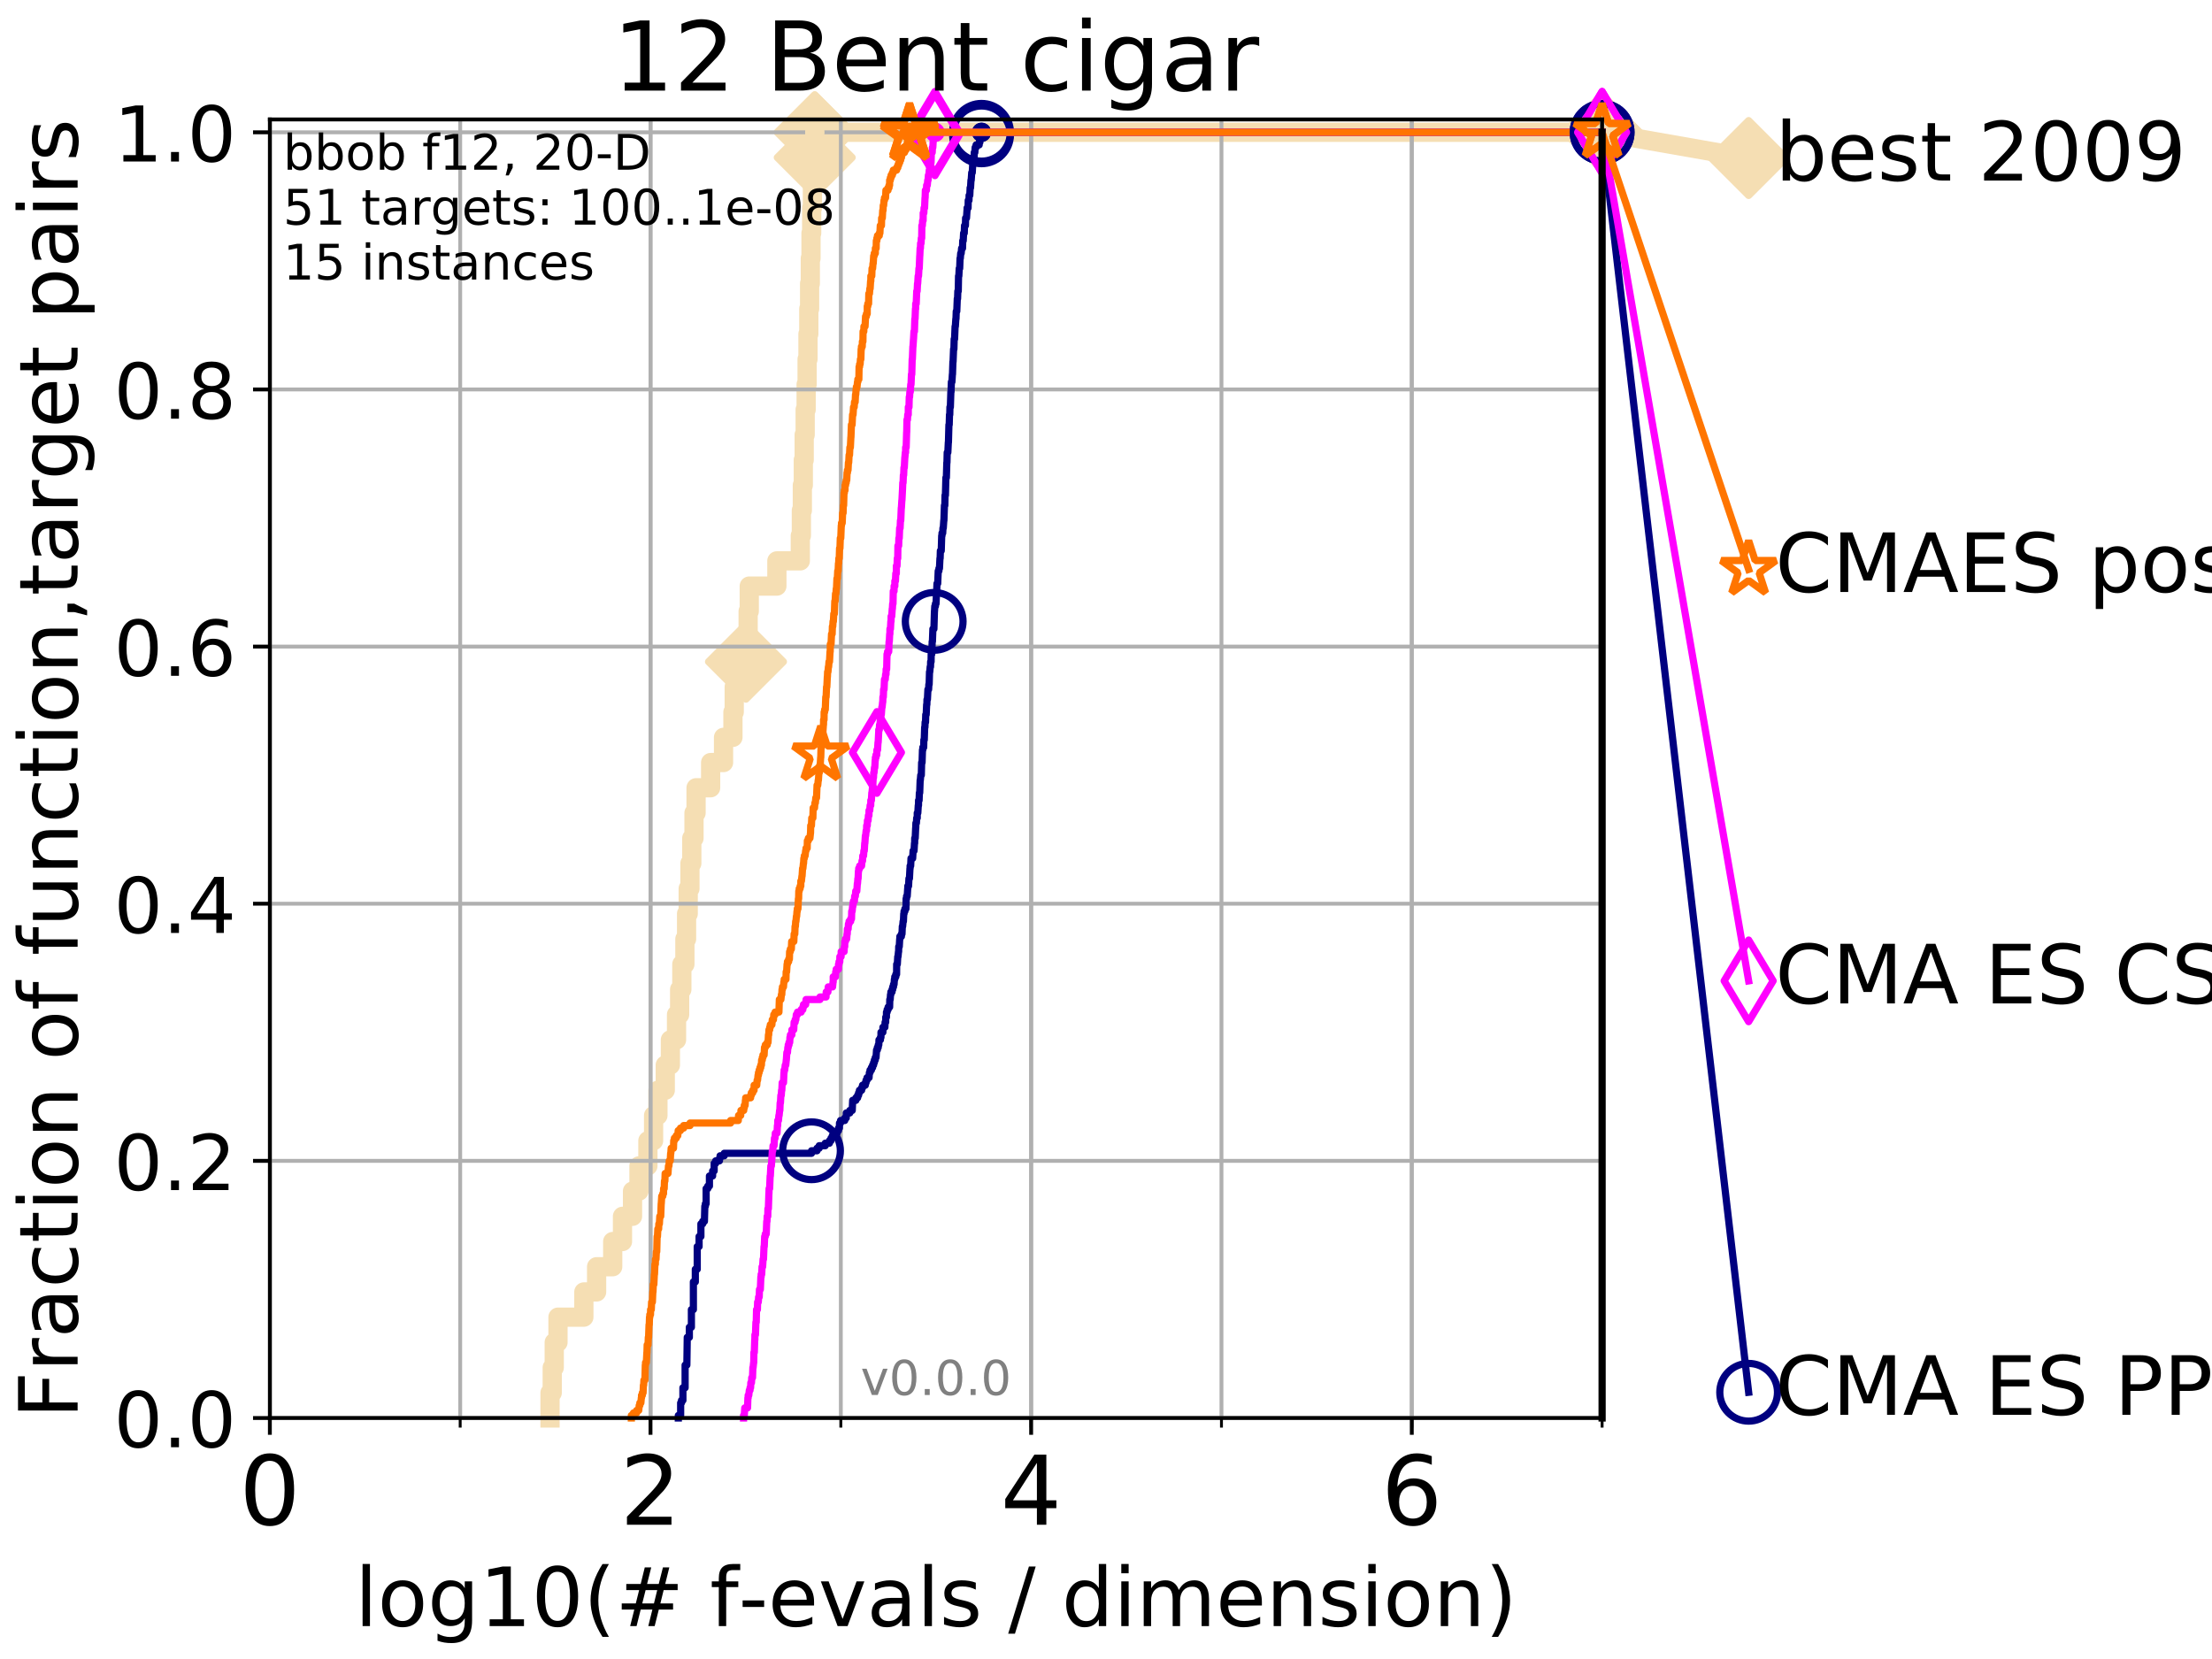<?xml version="1.0" encoding="utf-8" standalone="no"?>
<!DOCTYPE svg PUBLIC "-//W3C//DTD SVG 1.1//EN"
  "http://www.w3.org/Graphics/SVG/1.1/DTD/svg11.dtd">
<!-- Created with matplotlib (http://matplotlib.org/) -->
<svg height="345pt" version="1.1" viewBox="0 0 460 345" width="460pt" xmlns="http://www.w3.org/2000/svg" xmlns:xlink="http://www.w3.org/1999/xlink">
 <defs>
  <style type="text/css">
*{stroke-linecap:butt;stroke-linejoin:round;}
  </style>
 </defs>
 <g id="figure_1">
  <g id="patch_1">
   <path d="M 0 345.6 
L 460.8 345.6 
L 460.8 0 
L 0 0 
z
" style="fill:#ffffff;"/>
  </g>
  <g id="axes_1">
   <g id="patch_2">
    <path d="M 56.12 294.88 
L 333.168 294.88 
L 333.168 24.84 
L 56.12 24.84 
z
" style="fill:#ffffff;"/>
   </g>
   <g id="line2d_1">
    <path d="M 114.38 294.88 
L 114.38 289.638 
L 114.838 289.638 
L 114.838 284.395 
L 115.256 284.395 
L 115.256 279.153 
L 116.037 279.153 
L 116.037 273.91 
L 121.417 273.91 
L 121.417 268.668 
L 124.069 268.668 
L 124.069 263.425 
L 127.416 263.425 
L 127.416 258.183 
L 129.45 258.183 
L 129.45 252.94 
L 131.537 252.94 
L 131.537 247.698 
L 132.883 247.698 
L 132.883 242.455 
L 134.735 242.455 
L 134.735 237.213 
L 135.918 237.213 
L 135.918 231.97 
L 136.821 231.97 
L 136.821 226.728 
L 138.346 226.728 
L 138.346 221.485 
L 139.412 221.485 
L 139.412 216.243 
L 140.688 216.243 
L 140.688 211 
L 141.334 211 
L 141.334 205.758 
L 141.793 205.758 
L 141.793 200.515 
L 142.428 200.515 
L 142.428 195.273 
L 142.776 195.273 
L 142.776 190.03 
L 143.117 190.03 
L 143.117 184.788 
L 143.478 184.788 
L 143.478 179.546 
L 143.863 179.546 
L 143.863 174.303 
L 144.321 174.303 
L 144.321 169.061 
L 144.753 169.061 
L 144.753 163.818 
L 147.782 163.818 
L 147.782 158.576 
L 150.464 158.576 
L 150.464 153.333 
L 152.419 153.333 
L 152.419 148.091 
L 152.686 148.091 
L 152.686 142.848 
L 155.129 142.848 
L 155.129 137.606 
L 155.345 137.606 
L 155.345 132.363 
L 155.581 132.363 
L 155.581 127.121 
L 155.814 127.121 
L 155.814 121.878 
L 161.556 121.878 
L 161.556 116.636 
L 166.43 116.636 
L 166.43 111.393 
L 166.648 111.393 
L 166.648 106.151 
L 166.853 106.151 
L 166.853 100.908 
L 167.052 100.908 
L 167.052 95.666 
L 167.236 95.666 
L 167.236 90.423 
L 167.441 90.423 
L 167.441 85.181 
L 167.645 85.181 
L 167.645 79.938 
L 167.844 79.938 
L 167.844 74.696 
L 168.025 74.696 
L 168.025 69.453 
L 168.197 69.453 
L 168.197 64.211 
L 168.363 64.211 
L 168.363 58.969 
L 168.51 58.969 
L 168.51 53.726 
L 168.653 53.726 
L 168.653 48.484 
L 168.793 48.484 
L 168.793 43.241 
L 168.945 43.241 
L 168.945 37.999 
L 169.104 37.999 
L 169.104 32.756 
L 169.429 32.756 
L 169.429 27.514 
L 333.168 27.514 
" style="fill:none;stroke:#f5deb3;stroke-linecap:square;stroke-width:4;"/>
   </g>
   <g id="line2d_2">
    <defs>
     <path d="M -0 7.778 
L 7.778 0 
L 0 -7.778 
L -7.778 -0 
z
" id="m7e8ae22815" style="stroke:#f5deb3;stroke-linejoin:miter;stroke-width:1.5;"/>
    </defs>
    <g>
     <use style="fill:#f5deb3;stroke:#f5deb3;stroke-linejoin:miter;stroke-width:1.5;" x="155.129" xlink:href="#m7e8ae22815" y="137.606"/>
     <use style="fill:#f5deb3;stroke:#f5deb3;stroke-linejoin:miter;stroke-width:1.5;" x="169.429" xlink:href="#m7e8ae22815" y="32.756"/>
     <use style="fill:#f5deb3;stroke:#f5deb3;stroke-linejoin:miter;stroke-width:1.5;" x="169.429" xlink:href="#m7e8ae22815" y="27.514"/>
     <use style="fill:#f5deb3;stroke:#f5deb3;stroke-linejoin:miter;stroke-width:1.5;" x="169.429" xlink:href="#m7e8ae22815" y="27.514"/>
     <use style="fill:#f5deb3;stroke:#f5deb3;stroke-linejoin:miter;stroke-width:1.5;" x="333.168" xlink:href="#m7e8ae22815" y="27.514"/>
    </g>
   </g>
   <g id="line2d_3">
    <path style="fill:none;stroke:#f5deb3;stroke-linecap:square;stroke-width:4;"/>
    <g/>
   </g>
   <g id="line2d_4">
    <path d="M 333.168 27.514 
L 363.643 32.861 
" style="fill:none;stroke:#f5deb3;stroke-linecap:square;stroke-width:4;"/>
    <g>
     <use style="fill:#f5deb3;stroke:#f5deb3;stroke-linejoin:miter;stroke-width:1.5;" x="333.168" xlink:href="#m7e8ae22815" y="27.514"/>
     <use style="fill:#f5deb3;stroke:#f5deb3;stroke-linejoin:miter;stroke-width:1.5;" x="363.643" xlink:href="#m7e8ae22815" y="32.861"/>
    </g>
   </g>
   <g id="matplotlib.axis_1">
    <g id="xtick_1">
     <g id="line2d_5">
      <path clip-path="url(#p09af4533f2)" d="M 56.12 294.88 
L 56.12 24.84 
" style="fill:none;stroke:#b0b0b0;stroke-linecap:square;stroke-width:0.8;"/>
     </g>
     <g id="line2d_6">
      <defs>
       <path d="M 0 0 
L 0 3.5 
" id="m5a58c7a673" style="stroke:#000000;stroke-width:0.8;"/>
      </defs>
      <g>
       <use style="stroke:#000000;stroke-width:0.8;" x="56.12" xlink:href="#m5a58c7a673" y="294.88"/>
      </g>
     </g>
     <g id="text_1">
      <!-- 0 -->
      <defs>
       <path d="M 31.781 66.406 
Q 24.172 66.406 20.328 58.906 
Q 16.5 51.422 16.5 36.375 
Q 16.5 21.391 20.328 13.891 
Q 24.172 6.391 31.781 6.391 
Q 39.453 6.391 43.281 13.891 
Q 47.125 21.391 47.125 36.375 
Q 47.125 51.422 43.281 58.906 
Q 39.453 66.406 31.781 66.406 
z
M 31.781 74.219 
Q 44.047 74.219 50.516 64.516 
Q 56.984 54.828 56.984 36.375 
Q 56.984 17.969 50.516 8.266 
Q 44.047 -1.422 31.781 -1.422 
Q 19.531 -1.422 13.062 8.266 
Q 6.594 17.969 6.594 36.375 
Q 6.594 54.828 13.062 64.516 
Q 19.531 74.219 31.781 74.219 
z
" id="DejaVuSans-30"/>
      </defs>
      <g transform="translate(49.758 317.077)scale(0.2 -0.2)">
       <use xlink:href="#DejaVuSans-30"/>
      </g>
     </g>
    </g>
    <g id="xtick_2">
     <g id="line2d_7">
      <path clip-path="url(#p09af4533f2)" d="M 135.277 294.88 
L 135.277 24.84 
" style="fill:none;stroke:#b0b0b0;stroke-linecap:square;stroke-width:0.8;"/>
     </g>
     <g id="line2d_8">
      <g>
       <use style="stroke:#000000;stroke-width:0.8;" x="135.277" xlink:href="#m5a58c7a673" y="294.88"/>
      </g>
     </g>
     <g id="text_2">
      <!-- 2 -->
      <defs>
       <path d="M 19.188 8.297 
L 53.609 8.297 
L 53.609 0 
L 7.328 0 
L 7.328 8.297 
Q 12.938 14.109 22.625 23.891 
Q 32.328 33.688 34.812 36.531 
Q 39.547 41.844 41.422 45.531 
Q 43.312 49.219 43.312 52.781 
Q 43.312 58.594 39.234 62.25 
Q 35.156 65.922 28.609 65.922 
Q 23.969 65.922 18.812 64.312 
Q 13.672 62.703 7.812 59.422 
L 7.812 69.391 
Q 13.766 71.781 18.938 73 
Q 24.125 74.219 28.422 74.219 
Q 39.75 74.219 46.484 68.547 
Q 53.219 62.891 53.219 53.422 
Q 53.219 48.922 51.531 44.891 
Q 49.859 40.875 45.406 35.406 
Q 44.188 33.984 37.641 27.219 
Q 31.109 20.453 19.188 8.297 
z
" id="DejaVuSans-32"/>
      </defs>
      <g transform="translate(128.914 317.077)scale(0.2 -0.2)">
       <use xlink:href="#DejaVuSans-32"/>
      </g>
     </g>
    </g>
    <g id="xtick_3">
     <g id="line2d_9">
      <path clip-path="url(#p09af4533f2)" d="M 214.433 294.88 
L 214.433 24.84 
" style="fill:none;stroke:#b0b0b0;stroke-linecap:square;stroke-width:0.8;"/>
     </g>
     <g id="line2d_10">
      <g>
       <use style="stroke:#000000;stroke-width:0.8;" x="214.433" xlink:href="#m5a58c7a673" y="294.88"/>
      </g>
     </g>
     <g id="text_3">
      <!-- 4 -->
      <defs>
       <path d="M 37.797 64.312 
L 12.891 25.391 
L 37.797 25.391 
z
M 35.203 72.906 
L 47.609 72.906 
L 47.609 25.391 
L 58.016 25.391 
L 58.016 17.188 
L 47.609 17.188 
L 47.609 0 
L 37.797 0 
L 37.797 17.188 
L 4.891 17.188 
L 4.891 26.703 
z
" id="DejaVuSans-34"/>
      </defs>
      <g transform="translate(208.071 317.077)scale(0.2 -0.2)">
       <use xlink:href="#DejaVuSans-34"/>
      </g>
     </g>
    </g>
    <g id="xtick_4">
     <g id="line2d_11">
      <path clip-path="url(#p09af4533f2)" d="M 293.59 294.88 
L 293.59 24.84 
" style="fill:none;stroke:#b0b0b0;stroke-linecap:square;stroke-width:0.8;"/>
     </g>
     <g id="line2d_12">
      <g>
       <use style="stroke:#000000;stroke-width:0.8;" x="293.59" xlink:href="#m5a58c7a673" y="294.88"/>
      </g>
     </g>
     <g id="text_4">
      <!-- 6 -->
      <defs>
       <path d="M 33.016 40.375 
Q 26.375 40.375 22.484 35.828 
Q 18.609 31.297 18.609 23.391 
Q 18.609 15.531 22.484 10.953 
Q 26.375 6.391 33.016 6.391 
Q 39.656 6.391 43.531 10.953 
Q 47.406 15.531 47.406 23.391 
Q 47.406 31.297 43.531 35.828 
Q 39.656 40.375 33.016 40.375 
z
M 52.594 71.297 
L 52.594 62.312 
Q 48.875 64.062 45.094 64.984 
Q 41.312 65.922 37.594 65.922 
Q 27.828 65.922 22.672 59.328 
Q 17.531 52.734 16.797 39.406 
Q 19.672 43.656 24.016 45.922 
Q 28.375 48.188 33.594 48.188 
Q 44.578 48.188 50.953 41.516 
Q 57.328 34.859 57.328 23.391 
Q 57.328 12.156 50.688 5.359 
Q 44.047 -1.422 33.016 -1.422 
Q 20.359 -1.422 13.672 8.266 
Q 6.984 17.969 6.984 36.375 
Q 6.984 53.656 15.188 63.938 
Q 23.391 74.219 37.203 74.219 
Q 40.922 74.219 44.703 73.484 
Q 48.484 72.75 52.594 71.297 
z
" id="DejaVuSans-36"/>
      </defs>
      <g transform="translate(287.227 317.077)scale(0.2 -0.2)">
       <use xlink:href="#DejaVuSans-36"/>
      </g>
     </g>
    </g>
    <g id="xtick_5">
     <g id="line2d_13">
      <path clip-path="url(#p09af4533f2)" d="M 56.12 294.88 
L 56.12 24.84 
" style="fill:none;stroke:#b0b0b0;stroke-linecap:square;stroke-width:0.8;"/>
     </g>
     <g id="line2d_14">
      <defs>
       <path d="M 0 0 
L 0 2 
" id="md97b99e20d" style="stroke:#000000;stroke-width:0.6;"/>
      </defs>
      <g>
       <use style="stroke:#000000;stroke-width:0.6;" x="56.12" xlink:href="#md97b99e20d" y="294.88"/>
      </g>
     </g>
    </g>
    <g id="xtick_6">
     <g id="line2d_15">
      <path clip-path="url(#p09af4533f2)" d="M 95.698 294.88 
L 95.698 24.84 
" style="fill:none;stroke:#b0b0b0;stroke-linecap:square;stroke-width:0.8;"/>
     </g>
     <g id="line2d_16">
      <g>
       <use style="stroke:#000000;stroke-width:0.6;" x="95.698" xlink:href="#md97b99e20d" y="294.88"/>
      </g>
     </g>
    </g>
    <g id="xtick_7">
     <g id="line2d_17">
      <path clip-path="url(#p09af4533f2)" d="M 135.277 294.88 
L 135.277 24.84 
" style="fill:none;stroke:#b0b0b0;stroke-linecap:square;stroke-width:0.8;"/>
     </g>
     <g id="line2d_18">
      <g>
       <use style="stroke:#000000;stroke-width:0.6;" x="135.277" xlink:href="#md97b99e20d" y="294.88"/>
      </g>
     </g>
    </g>
    <g id="xtick_8">
     <g id="line2d_19">
      <path clip-path="url(#p09af4533f2)" d="M 174.855 294.88 
L 174.855 24.84 
" style="fill:none;stroke:#b0b0b0;stroke-linecap:square;stroke-width:0.8;"/>
     </g>
     <g id="line2d_20">
      <g>
       <use style="stroke:#000000;stroke-width:0.6;" x="174.855" xlink:href="#md97b99e20d" y="294.88"/>
      </g>
     </g>
    </g>
    <g id="xtick_9">
     <g id="line2d_21">
      <path clip-path="url(#p09af4533f2)" d="M 214.433 294.88 
L 214.433 24.84 
" style="fill:none;stroke:#b0b0b0;stroke-linecap:square;stroke-width:0.8;"/>
     </g>
     <g id="line2d_22">
      <g>
       <use style="stroke:#000000;stroke-width:0.6;" x="214.433" xlink:href="#md97b99e20d" y="294.88"/>
      </g>
     </g>
    </g>
    <g id="xtick_10">
     <g id="line2d_23">
      <path clip-path="url(#p09af4533f2)" d="M 254.011 294.88 
L 254.011 24.84 
" style="fill:none;stroke:#b0b0b0;stroke-linecap:square;stroke-width:0.8;"/>
     </g>
     <g id="line2d_24">
      <g>
       <use style="stroke:#000000;stroke-width:0.6;" x="254.011" xlink:href="#md97b99e20d" y="294.88"/>
      </g>
     </g>
    </g>
    <g id="xtick_11">
     <g id="line2d_25">
      <path clip-path="url(#p09af4533f2)" d="M 293.59 294.88 
L 293.59 24.84 
" style="fill:none;stroke:#b0b0b0;stroke-linecap:square;stroke-width:0.8;"/>
     </g>
     <g id="line2d_26">
      <g>
       <use style="stroke:#000000;stroke-width:0.6;" x="293.59" xlink:href="#md97b99e20d" y="294.88"/>
      </g>
     </g>
    </g>
    <g id="xtick_12">
     <g id="line2d_27">
      <path clip-path="url(#p09af4533f2)" d="M 333.168 294.88 
L 333.168 24.84 
" style="fill:none;stroke:#b0b0b0;stroke-linecap:square;stroke-width:0.8;"/>
     </g>
     <g id="line2d_28">
      <g>
       <use style="stroke:#000000;stroke-width:0.6;" x="333.168" xlink:href="#md97b99e20d" y="294.88"/>
      </g>
     </g>
    </g>
    <g id="text_5">
     <!-- log10(# f-evals / dimension) -->
     <defs>
      <path d="M 9.422 75.984 
L 18.406 75.984 
L 18.406 0 
L 9.422 0 
z
" id="DejaVuSans-6c"/>
      <path d="M 30.609 48.391 
Q 23.391 48.391 19.188 42.75 
Q 14.984 37.109 14.984 27.297 
Q 14.984 17.484 19.156 11.844 
Q 23.344 6.203 30.609 6.203 
Q 37.797 6.203 41.984 11.859 
Q 46.188 17.531 46.188 27.297 
Q 46.188 37.016 41.984 42.703 
Q 37.797 48.391 30.609 48.391 
z
M 30.609 56 
Q 42.328 56 49.016 48.375 
Q 55.719 40.766 55.719 27.297 
Q 55.719 13.875 49.016 6.219 
Q 42.328 -1.422 30.609 -1.422 
Q 18.844 -1.422 12.172 6.219 
Q 5.516 13.875 5.516 27.297 
Q 5.516 40.766 12.172 48.375 
Q 18.844 56 30.609 56 
z
" id="DejaVuSans-6f"/>
      <path d="M 45.406 27.984 
Q 45.406 37.75 41.375 43.109 
Q 37.359 48.484 30.078 48.484 
Q 22.859 48.484 18.828 43.109 
Q 14.797 37.75 14.797 27.984 
Q 14.797 18.266 18.828 12.891 
Q 22.859 7.516 30.078 7.516 
Q 37.359 7.516 41.375 12.891 
Q 45.406 18.266 45.406 27.984 
z
M 54.391 6.781 
Q 54.391 -7.172 48.188 -13.984 
Q 42 -20.797 29.203 -20.797 
Q 24.469 -20.797 20.266 -20.094 
Q 16.062 -19.391 12.109 -17.922 
L 12.109 -9.188 
Q 16.062 -11.328 19.922 -12.344 
Q 23.781 -13.375 27.781 -13.375 
Q 36.625 -13.375 41.016 -8.766 
Q 45.406 -4.156 45.406 5.172 
L 45.406 9.625 
Q 42.625 4.781 38.281 2.391 
Q 33.938 0 27.875 0 
Q 17.828 0 11.672 7.656 
Q 5.516 15.328 5.516 27.984 
Q 5.516 40.672 11.672 48.328 
Q 17.828 56 27.875 56 
Q 33.938 56 38.281 53.609 
Q 42.625 51.219 45.406 46.391 
L 45.406 54.688 
L 54.391 54.688 
z
" id="DejaVuSans-67"/>
      <path d="M 12.406 8.297 
L 28.516 8.297 
L 28.516 63.922 
L 10.984 60.406 
L 10.984 69.391 
L 28.422 72.906 
L 38.281 72.906 
L 38.281 8.297 
L 54.391 8.297 
L 54.391 0 
L 12.406 0 
z
" id="DejaVuSans-31"/>
      <path d="M 31 75.875 
Q 24.469 64.656 21.281 53.656 
Q 18.109 42.672 18.109 31.391 
Q 18.109 20.125 21.312 9.062 
Q 24.516 -2 31 -13.188 
L 23.188 -13.188 
Q 15.875 -1.703 12.234 9.375 
Q 8.594 20.453 8.594 31.391 
Q 8.594 42.281 12.203 53.312 
Q 15.828 64.359 23.188 75.875 
z
" id="DejaVuSans-28"/>
      <path d="M 51.125 44 
L 36.922 44 
L 32.812 27.688 
L 47.125 27.688 
z
M 43.797 71.781 
L 38.719 51.516 
L 52.984 51.516 
L 58.109 71.781 
L 65.922 71.781 
L 60.891 51.516 
L 76.125 51.516 
L 76.125 44 
L 58.984 44 
L 54.984 27.688 
L 70.516 27.688 
L 70.516 20.219 
L 53.078 20.219 
L 48 0 
L 40.188 0 
L 45.219 20.219 
L 30.906 20.219 
L 25.875 0 
L 18.016 0 
L 23.094 20.219 
L 7.719 20.219 
L 7.719 27.688 
L 24.906 27.688 
L 29 44 
L 13.281 44 
L 13.281 51.516 
L 30.906 51.516 
L 35.891 71.781 
z
" id="DejaVuSans-23"/>
      <path id="DejaVuSans-20"/>
      <path d="M 37.109 75.984 
L 37.109 68.5 
L 28.516 68.5 
Q 23.688 68.5 21.797 66.547 
Q 19.922 64.594 19.922 59.516 
L 19.922 54.688 
L 34.719 54.688 
L 34.719 47.703 
L 19.922 47.703 
L 19.922 0 
L 10.891 0 
L 10.891 47.703 
L 2.297 47.703 
L 2.297 54.688 
L 10.891 54.688 
L 10.891 58.5 
Q 10.891 67.625 15.141 71.797 
Q 19.391 75.984 28.609 75.984 
z
" id="DejaVuSans-66"/>
      <path d="M 4.891 31.391 
L 31.203 31.391 
L 31.203 23.391 
L 4.891 23.391 
z
" id="DejaVuSans-2d"/>
      <path d="M 56.203 29.594 
L 56.203 25.203 
L 14.891 25.203 
Q 15.484 15.922 20.484 11.062 
Q 25.484 6.203 34.422 6.203 
Q 39.594 6.203 44.453 7.469 
Q 49.312 8.734 54.109 11.281 
L 54.109 2.781 
Q 49.266 0.734 44.188 -0.344 
Q 39.109 -1.422 33.891 -1.422 
Q 20.797 -1.422 13.156 6.188 
Q 5.516 13.812 5.516 26.812 
Q 5.516 40.234 12.766 48.109 
Q 20.016 56 32.328 56 
Q 43.359 56 49.781 48.891 
Q 56.203 41.797 56.203 29.594 
z
M 47.219 32.234 
Q 47.125 39.594 43.094 43.984 
Q 39.062 48.391 32.422 48.391 
Q 24.906 48.391 20.391 44.141 
Q 15.875 39.891 15.188 32.172 
z
" id="DejaVuSans-65"/>
      <path d="M 2.984 54.688 
L 12.5 54.688 
L 29.594 8.797 
L 46.688 54.688 
L 56.203 54.688 
L 35.688 0 
L 23.484 0 
z
" id="DejaVuSans-76"/>
      <path d="M 34.281 27.484 
Q 23.391 27.484 19.188 25 
Q 14.984 22.516 14.984 16.5 
Q 14.984 11.719 18.141 8.906 
Q 21.297 6.109 26.703 6.109 
Q 34.188 6.109 38.703 11.406 
Q 43.219 16.703 43.219 25.484 
L 43.219 27.484 
z
M 52.203 31.203 
L 52.203 0 
L 43.219 0 
L 43.219 8.297 
Q 40.141 3.328 35.547 0.953 
Q 30.953 -1.422 24.312 -1.422 
Q 15.922 -1.422 10.953 3.297 
Q 6 8.016 6 15.922 
Q 6 25.141 12.172 29.828 
Q 18.359 34.516 30.609 34.516 
L 43.219 34.516 
L 43.219 35.406 
Q 43.219 41.609 39.141 45 
Q 35.062 48.391 27.688 48.391 
Q 23 48.391 18.547 47.266 
Q 14.109 46.141 10.016 43.891 
L 10.016 52.203 
Q 14.938 54.109 19.578 55.047 
Q 24.219 56 28.609 56 
Q 40.484 56 46.344 49.844 
Q 52.203 43.703 52.203 31.203 
z
" id="DejaVuSans-61"/>
      <path d="M 44.281 53.078 
L 44.281 44.578 
Q 40.484 46.531 36.375 47.5 
Q 32.281 48.484 27.875 48.484 
Q 21.188 48.484 17.844 46.438 
Q 14.5 44.391 14.5 40.281 
Q 14.5 37.156 16.891 35.375 
Q 19.281 33.594 26.516 31.984 
L 29.594 31.297 
Q 39.156 29.25 43.188 25.516 
Q 47.219 21.781 47.219 15.094 
Q 47.219 7.469 41.188 3.016 
Q 35.156 -1.422 24.609 -1.422 
Q 20.219 -1.422 15.453 -0.562 
Q 10.688 0.297 5.422 2 
L 5.422 11.281 
Q 10.406 8.688 15.234 7.391 
Q 20.062 6.109 24.812 6.109 
Q 31.156 6.109 34.562 8.281 
Q 37.984 10.453 37.984 14.406 
Q 37.984 18.062 35.516 20.016 
Q 33.062 21.969 24.703 23.781 
L 21.578 24.516 
Q 13.234 26.266 9.516 29.906 
Q 5.812 33.547 5.812 39.891 
Q 5.812 47.609 11.281 51.797 
Q 16.75 56 26.812 56 
Q 31.781 56 36.172 55.266 
Q 40.578 54.547 44.281 53.078 
z
" id="DejaVuSans-73"/>
      <path d="M 25.391 72.906 
L 33.688 72.906 
L 8.297 -9.281 
L 0 -9.281 
z
" id="DejaVuSans-2f"/>
      <path d="M 45.406 46.391 
L 45.406 75.984 
L 54.391 75.984 
L 54.391 0 
L 45.406 0 
L 45.406 8.203 
Q 42.578 3.328 38.25 0.953 
Q 33.938 -1.422 27.875 -1.422 
Q 17.969 -1.422 11.734 6.484 
Q 5.516 14.406 5.516 27.297 
Q 5.516 40.188 11.734 48.094 
Q 17.969 56 27.875 56 
Q 33.938 56 38.25 53.625 
Q 42.578 51.266 45.406 46.391 
z
M 14.797 27.297 
Q 14.797 17.391 18.875 11.75 
Q 22.953 6.109 30.078 6.109 
Q 37.203 6.109 41.297 11.75 
Q 45.406 17.391 45.406 27.297 
Q 45.406 37.203 41.297 42.844 
Q 37.203 48.484 30.078 48.484 
Q 22.953 48.484 18.875 42.844 
Q 14.797 37.203 14.797 27.297 
z
" id="DejaVuSans-64"/>
      <path d="M 9.422 54.688 
L 18.406 54.688 
L 18.406 0 
L 9.422 0 
z
M 9.422 75.984 
L 18.406 75.984 
L 18.406 64.594 
L 9.422 64.594 
z
" id="DejaVuSans-69"/>
      <path d="M 52 44.188 
Q 55.375 50.25 60.062 53.125 
Q 64.75 56 71.094 56 
Q 79.641 56 84.281 50.016 
Q 88.922 44.047 88.922 33.016 
L 88.922 0 
L 79.891 0 
L 79.891 32.719 
Q 79.891 40.578 77.094 44.375 
Q 74.312 48.188 68.609 48.188 
Q 61.625 48.188 57.562 43.547 
Q 53.516 38.922 53.516 30.906 
L 53.516 0 
L 44.484 0 
L 44.484 32.719 
Q 44.484 40.625 41.703 44.406 
Q 38.922 48.188 33.109 48.188 
Q 26.219 48.188 22.156 43.531 
Q 18.109 38.875 18.109 30.906 
L 18.109 0 
L 9.078 0 
L 9.078 54.688 
L 18.109 54.688 
L 18.109 46.188 
Q 21.188 51.219 25.484 53.609 
Q 29.781 56 35.688 56 
Q 41.656 56 45.828 52.969 
Q 50 49.953 52 44.188 
z
" id="DejaVuSans-6d"/>
      <path d="M 54.891 33.016 
L 54.891 0 
L 45.906 0 
L 45.906 32.719 
Q 45.906 40.484 42.875 44.328 
Q 39.844 48.188 33.797 48.188 
Q 26.516 48.188 22.312 43.547 
Q 18.109 38.922 18.109 30.906 
L 18.109 0 
L 9.078 0 
L 9.078 54.688 
L 18.109 54.688 
L 18.109 46.188 
Q 21.344 51.125 25.703 53.562 
Q 30.078 56 35.797 56 
Q 45.219 56 50.047 50.172 
Q 54.891 44.344 54.891 33.016 
z
" id="DejaVuSans-6e"/>
      <path d="M 8.016 75.875 
L 15.828 75.875 
Q 23.141 64.359 26.781 53.312 
Q 30.422 42.281 30.422 31.391 
Q 30.422 20.453 26.781 9.375 
Q 23.141 -1.703 15.828 -13.188 
L 8.016 -13.188 
Q 14.5 -2 17.703 9.062 
Q 20.906 20.125 20.906 31.391 
Q 20.906 42.672 17.703 53.656 
Q 14.5 64.656 8.016 75.875 
z
" id="DejaVuSans-29"/>
     </defs>
     <g transform="translate(73.803 338.154)scale(0.17 -0.17)">
      <use xlink:href="#DejaVuSans-6c"/>
      <use x="27.783" xlink:href="#DejaVuSans-6f"/>
      <use x="88.965" xlink:href="#DejaVuSans-67"/>
      <use x="152.441" xlink:href="#DejaVuSans-31"/>
      <use x="216.064" xlink:href="#DejaVuSans-30"/>
      <use x="279.688" xlink:href="#DejaVuSans-28"/>
      <use x="318.701" xlink:href="#DejaVuSans-23"/>
      <use x="402.49" xlink:href="#DejaVuSans-20"/>
      <use x="434.277" xlink:href="#DejaVuSans-66"/>
      <use x="469.404" xlink:href="#DejaVuSans-2d"/>
      <use x="505.488" xlink:href="#DejaVuSans-65"/>
      <use x="567.012" xlink:href="#DejaVuSans-76"/>
      <use x="626.191" xlink:href="#DejaVuSans-61"/>
      <use x="687.471" xlink:href="#DejaVuSans-6c"/>
      <use x="715.254" xlink:href="#DejaVuSans-73"/>
      <use x="767.354" xlink:href="#DejaVuSans-20"/>
      <use x="799.141" xlink:href="#DejaVuSans-2f"/>
      <use x="832.832" xlink:href="#DejaVuSans-20"/>
      <use x="864.619" xlink:href="#DejaVuSans-64"/>
      <use x="928.096" xlink:href="#DejaVuSans-69"/>
      <use x="955.879" xlink:href="#DejaVuSans-6d"/>
      <use x="1053.291" xlink:href="#DejaVuSans-65"/>
      <use x="1114.814" xlink:href="#DejaVuSans-6e"/>
      <use x="1178.193" xlink:href="#DejaVuSans-73"/>
      <use x="1230.293" xlink:href="#DejaVuSans-69"/>
      <use x="1258.076" xlink:href="#DejaVuSans-6f"/>
      <use x="1319.258" xlink:href="#DejaVuSans-6e"/>
      <use x="1382.637" xlink:href="#DejaVuSans-29"/>
     </g>
    </g>
   </g>
   <g id="matplotlib.axis_2">
    <g id="ytick_1">
     <g id="line2d_29">
      <path clip-path="url(#p09af4533f2)" d="M 56.12 294.88 
L 333.168 294.88 
" style="fill:none;stroke:#b0b0b0;stroke-linecap:square;stroke-width:0.8;"/>
     </g>
     <g id="line2d_30">
      <defs>
       <path d="M 0 0 
L -3.5 0 
" id="m2bbd52c520" style="stroke:#000000;stroke-width:0.8;"/>
      </defs>
      <g>
       <use style="stroke:#000000;stroke-width:0.8;" x="56.12" xlink:href="#m2bbd52c520" y="294.88"/>
      </g>
     </g>
     <g id="text_6">
      <!-- 0.0 -->
      <defs>
       <path d="M 10.688 12.406 
L 21 12.406 
L 21 0 
L 10.688 0 
z
" id="DejaVuSans-2e"/>
      </defs>
      <g transform="translate(23.675 300.959)scale(0.16 -0.16)">
       <use xlink:href="#DejaVuSans-30"/>
       <use x="63.623" xlink:href="#DejaVuSans-2e"/>
       <use x="95.41" xlink:href="#DejaVuSans-30"/>
      </g>
     </g>
    </g>
    <g id="ytick_2">
     <g id="line2d_31">
      <path clip-path="url(#p09af4533f2)" d="M 56.12 241.407 
L 333.168 241.407 
" style="fill:none;stroke:#b0b0b0;stroke-linecap:square;stroke-width:0.8;"/>
     </g>
     <g id="line2d_32">
      <g>
       <use style="stroke:#000000;stroke-width:0.8;" x="56.12" xlink:href="#m2bbd52c520" y="241.407"/>
      </g>
     </g>
     <g id="text_7">
      <!-- 0.2 -->
      <g transform="translate(23.675 247.485)scale(0.16 -0.16)">
       <use xlink:href="#DejaVuSans-30"/>
       <use x="63.623" xlink:href="#DejaVuSans-2e"/>
       <use x="95.41" xlink:href="#DejaVuSans-32"/>
      </g>
     </g>
    </g>
    <g id="ytick_3">
     <g id="line2d_33">
      <path clip-path="url(#p09af4533f2)" d="M 56.12 187.933 
L 333.168 187.933 
" style="fill:none;stroke:#b0b0b0;stroke-linecap:square;stroke-width:0.8;"/>
     </g>
     <g id="line2d_34">
      <g>
       <use style="stroke:#000000;stroke-width:0.8;" x="56.12" xlink:href="#m2bbd52c520" y="187.933"/>
      </g>
     </g>
     <g id="text_8">
      <!-- 0.4 -->
      <g transform="translate(23.675 194.012)scale(0.16 -0.16)">
       <use xlink:href="#DejaVuSans-30"/>
       <use x="63.623" xlink:href="#DejaVuSans-2e"/>
       <use x="95.41" xlink:href="#DejaVuSans-34"/>
      </g>
     </g>
    </g>
    <g id="ytick_4">
     <g id="line2d_35">
      <path clip-path="url(#p09af4533f2)" d="M 56.12 134.46 
L 333.168 134.46 
" style="fill:none;stroke:#b0b0b0;stroke-linecap:square;stroke-width:0.8;"/>
     </g>
     <g id="line2d_36">
      <g>
       <use style="stroke:#000000;stroke-width:0.8;" x="56.12" xlink:href="#m2bbd52c520" y="134.46"/>
      </g>
     </g>
     <g id="text_9">
      <!-- 0.6 -->
      <g transform="translate(23.675 140.539)scale(0.16 -0.16)">
       <use xlink:href="#DejaVuSans-30"/>
       <use x="63.623" xlink:href="#DejaVuSans-2e"/>
       <use x="95.41" xlink:href="#DejaVuSans-36"/>
      </g>
     </g>
    </g>
    <g id="ytick_5">
     <g id="line2d_37">
      <path clip-path="url(#p09af4533f2)" d="M 56.12 80.987 
L 333.168 80.987 
" style="fill:none;stroke:#b0b0b0;stroke-linecap:square;stroke-width:0.8;"/>
     </g>
     <g id="line2d_38">
      <g>
       <use style="stroke:#000000;stroke-width:0.8;" x="56.12" xlink:href="#m2bbd52c520" y="80.987"/>
      </g>
     </g>
     <g id="text_10">
      <!-- 0.8 -->
      <defs>
       <path d="M 31.781 34.625 
Q 24.75 34.625 20.719 30.859 
Q 16.703 27.094 16.703 20.516 
Q 16.703 13.922 20.719 10.156 
Q 24.75 6.391 31.781 6.391 
Q 38.812 6.391 42.859 10.172 
Q 46.922 13.969 46.922 20.516 
Q 46.922 27.094 42.891 30.859 
Q 38.875 34.625 31.781 34.625 
z
M 21.922 38.812 
Q 15.578 40.375 12.031 44.719 
Q 8.5 49.078 8.5 55.328 
Q 8.5 64.062 14.719 69.141 
Q 20.953 74.219 31.781 74.219 
Q 42.672 74.219 48.875 69.141 
Q 55.078 64.062 55.078 55.328 
Q 55.078 49.078 51.531 44.719 
Q 48 40.375 41.703 38.812 
Q 48.828 37.156 52.797 32.312 
Q 56.781 27.484 56.781 20.516 
Q 56.781 9.906 50.312 4.234 
Q 43.844 -1.422 31.781 -1.422 
Q 19.734 -1.422 13.25 4.234 
Q 6.781 9.906 6.781 20.516 
Q 6.781 27.484 10.781 32.312 
Q 14.797 37.156 21.922 38.812 
z
M 18.312 54.391 
Q 18.312 48.734 21.844 45.562 
Q 25.391 42.391 31.781 42.391 
Q 38.141 42.391 41.719 45.562 
Q 45.312 48.734 45.312 54.391 
Q 45.312 60.062 41.719 63.234 
Q 38.141 66.406 31.781 66.406 
Q 25.391 66.406 21.844 63.234 
Q 18.312 60.062 18.312 54.391 
z
" id="DejaVuSans-38"/>
      </defs>
      <g transform="translate(23.675 87.066)scale(0.16 -0.16)">
       <use xlink:href="#DejaVuSans-30"/>
       <use x="63.623" xlink:href="#DejaVuSans-2e"/>
       <use x="95.41" xlink:href="#DejaVuSans-38"/>
      </g>
     </g>
    </g>
    <g id="ytick_6">
     <g id="line2d_39">
      <path clip-path="url(#p09af4533f2)" d="M 56.12 27.514 
L 333.168 27.514 
" style="fill:none;stroke:#b0b0b0;stroke-linecap:square;stroke-width:0.8;"/>
     </g>
     <g id="line2d_40">
      <g>
       <use style="stroke:#000000;stroke-width:0.8;" x="56.12" xlink:href="#m2bbd52c520" y="27.514"/>
      </g>
     </g>
     <g id="text_11">
      <!-- 1.0 -->
      <g transform="translate(23.675 33.592)scale(0.16 -0.16)">
       <use xlink:href="#DejaVuSans-31"/>
       <use x="63.623" xlink:href="#DejaVuSans-2e"/>
       <use x="95.41" xlink:href="#DejaVuSans-30"/>
      </g>
     </g>
    </g>
    <g id="text_12">
     <!-- Fraction of function,target pairs -->
     <defs>
      <path d="M 9.812 72.906 
L 51.703 72.906 
L 51.703 64.594 
L 19.672 64.594 
L 19.672 43.109 
L 48.578 43.109 
L 48.578 34.812 
L 19.672 34.812 
L 19.672 0 
L 9.812 0 
z
" id="DejaVuSans-46"/>
      <path d="M 41.109 46.297 
Q 39.594 47.172 37.812 47.578 
Q 36.031 48 33.891 48 
Q 26.266 48 22.188 43.047 
Q 18.109 38.094 18.109 28.812 
L 18.109 0 
L 9.078 0 
L 9.078 54.688 
L 18.109 54.688 
L 18.109 46.188 
Q 20.953 51.172 25.484 53.578 
Q 30.031 56 36.531 56 
Q 37.453 56 38.578 55.875 
Q 39.703 55.766 41.062 55.516 
z
" id="DejaVuSans-72"/>
      <path d="M 48.781 52.594 
L 48.781 44.188 
Q 44.969 46.297 41.141 47.344 
Q 37.312 48.391 33.406 48.391 
Q 24.656 48.391 19.812 42.844 
Q 14.984 37.312 14.984 27.297 
Q 14.984 17.281 19.812 11.734 
Q 24.656 6.203 33.406 6.203 
Q 37.312 6.203 41.141 7.25 
Q 44.969 8.297 48.781 10.406 
L 48.781 2.094 
Q 45.016 0.344 40.984 -0.531 
Q 36.969 -1.422 32.422 -1.422 
Q 20.062 -1.422 12.781 6.344 
Q 5.516 14.109 5.516 27.297 
Q 5.516 40.672 12.859 48.328 
Q 20.219 56 33.016 56 
Q 37.156 56 41.109 55.141 
Q 45.062 54.297 48.781 52.594 
z
" id="DejaVuSans-63"/>
      <path d="M 18.312 70.219 
L 18.312 54.688 
L 36.812 54.688 
L 36.812 47.703 
L 18.312 47.703 
L 18.312 18.016 
Q 18.312 11.328 20.141 9.422 
Q 21.969 7.516 27.594 7.516 
L 36.812 7.516 
L 36.812 0 
L 27.594 0 
Q 17.188 0 13.234 3.875 
Q 9.281 7.766 9.281 18.016 
L 9.281 47.703 
L 2.688 47.703 
L 2.688 54.688 
L 9.281 54.688 
L 9.281 70.219 
z
" id="DejaVuSans-74"/>
      <path d="M 8.5 21.578 
L 8.5 54.688 
L 17.484 54.688 
L 17.484 21.922 
Q 17.484 14.156 20.5 10.266 
Q 23.531 6.391 29.594 6.391 
Q 36.859 6.391 41.078 11.031 
Q 45.312 15.672 45.312 23.688 
L 45.312 54.688 
L 54.297 54.688 
L 54.297 0 
L 45.312 0 
L 45.312 8.406 
Q 42.047 3.422 37.719 1 
Q 33.406 -1.422 27.688 -1.422 
Q 18.266 -1.422 13.375 4.438 
Q 8.5 10.297 8.5 21.578 
z
M 31.109 56 
z
" id="DejaVuSans-75"/>
      <path d="M 11.719 12.406 
L 22.016 12.406 
L 22.016 4 
L 14.016 -11.625 
L 7.719 -11.625 
L 11.719 4 
z
" id="DejaVuSans-2c"/>
      <path d="M 18.109 8.203 
L 18.109 -20.797 
L 9.078 -20.797 
L 9.078 54.688 
L 18.109 54.688 
L 18.109 46.391 
Q 20.953 51.266 25.266 53.625 
Q 29.594 56 35.594 56 
Q 45.562 56 51.781 48.094 
Q 58.016 40.188 58.016 27.297 
Q 58.016 14.406 51.781 6.484 
Q 45.562 -1.422 35.594 -1.422 
Q 29.594 -1.422 25.266 0.953 
Q 20.953 3.328 18.109 8.203 
z
M 48.688 27.297 
Q 48.688 37.203 44.609 42.844 
Q 40.531 48.484 33.406 48.484 
Q 26.266 48.484 22.188 42.844 
Q 18.109 37.203 18.109 27.297 
Q 18.109 17.391 22.188 11.75 
Q 26.266 6.109 33.406 6.109 
Q 40.531 6.109 44.609 11.75 
Q 48.688 17.391 48.688 27.297 
z
" id="DejaVuSans-70"/>
     </defs>
     <g transform="translate(16.14 294.999)rotate(-90)scale(0.17 -0.17)">
      <use xlink:href="#DejaVuSans-46"/>
      <use x="57.41" xlink:href="#DejaVuSans-72"/>
      <use x="98.523" xlink:href="#DejaVuSans-61"/>
      <use x="159.803" xlink:href="#DejaVuSans-63"/>
      <use x="214.783" xlink:href="#DejaVuSans-74"/>
      <use x="253.992" xlink:href="#DejaVuSans-69"/>
      <use x="281.775" xlink:href="#DejaVuSans-6f"/>
      <use x="342.957" xlink:href="#DejaVuSans-6e"/>
      <use x="406.336" xlink:href="#DejaVuSans-20"/>
      <use x="438.123" xlink:href="#DejaVuSans-6f"/>
      <use x="499.305" xlink:href="#DejaVuSans-66"/>
      <use x="534.51" xlink:href="#DejaVuSans-20"/>
      <use x="566.297" xlink:href="#DejaVuSans-66"/>
      <use x="601.502" xlink:href="#DejaVuSans-75"/>
      <use x="664.881" xlink:href="#DejaVuSans-6e"/>
      <use x="728.26" xlink:href="#DejaVuSans-63"/>
      <use x="783.24" xlink:href="#DejaVuSans-74"/>
      <use x="822.449" xlink:href="#DejaVuSans-69"/>
      <use x="850.232" xlink:href="#DejaVuSans-6f"/>
      <use x="911.414" xlink:href="#DejaVuSans-6e"/>
      <use x="974.793" xlink:href="#DejaVuSans-2c"/>
      <use x="1006.58" xlink:href="#DejaVuSans-74"/>
      <use x="1045.789" xlink:href="#DejaVuSans-61"/>
      <use x="1107.068" xlink:href="#DejaVuSans-72"/>
      <use x="1148.166" xlink:href="#DejaVuSans-67"/>
      <use x="1211.643" xlink:href="#DejaVuSans-65"/>
      <use x="1273.166" xlink:href="#DejaVuSans-74"/>
      <use x="1312.375" xlink:href="#DejaVuSans-20"/>
      <use x="1344.162" xlink:href="#DejaVuSans-70"/>
      <use x="1407.639" xlink:href="#DejaVuSans-61"/>
      <use x="1468.918" xlink:href="#DejaVuSans-69"/>
      <use x="1496.701" xlink:href="#DejaVuSans-72"/>
      <use x="1537.814" xlink:href="#DejaVuSans-73"/>
     </g>
    </g>
   </g>
   <g id="line2d_41">
    <defs>
     <path d="M 0 1.5 
C 0.398 1.5 0.779 1.342 1.061 1.061 
C 1.342 0.779 1.5 0.398 1.5 0 
C 1.5 -0.398 1.342 -0.779 1.061 -1.061 
C 0.779 -1.342 0.398 -1.5 0 -1.5 
C -0.398 -1.5 -0.779 -1.342 -1.061 -1.061 
C -1.342 -0.779 -1.5 -0.398 -1.5 0 
C -1.5 0.398 -1.342 0.779 -1.061 1.061 
C -0.779 1.342 -0.398 1.5 0 1.5 
z
" id="m0d00712367" style="stroke:#f5deb3;"/>
    </defs>
    <g>
     <use style="fill:#f5deb3;stroke:#f5deb3;" x="169.429" xlink:href="#m0d00712367" y="27.514"/>
     <use style="fill:#f5deb3;stroke:#f5deb3;" x="169.429" xlink:href="#m0d00712367" y="27.514"/>
    </g>
   </g>
   <g id="line2d_42">
    <defs>
     <path d="M 0 1.5 
C 0.398 1.5 0.779 1.342 1.061 1.061 
C 1.342 0.779 1.5 0.398 1.5 0 
C 1.5 -0.398 1.342 -0.779 1.061 -1.061 
C 0.779 -1.342 0.398 -1.5 0 -1.5 
C -0.398 -1.5 -0.779 -1.342 -1.061 -1.061 
C -1.342 -0.779 -1.5 -0.398 -1.5 0 
C -1.5 0.398 -1.342 0.779 -1.061 1.061 
C -0.779 1.342 -0.398 1.5 0 1.5 
z
" id="m942e726d9f" style="stroke:#000080;"/>
    </defs>
    <g>
     <use style="fill:#000080;stroke:#000080;" x="204.115" xlink:href="#m942e726d9f" y="27.514"/>
     <use style="fill:#000080;stroke:#000080;" x="204.115" xlink:href="#m942e726d9f" y="27.514"/>
    </g>
   </g>
   <g id="line2d_43">
    <path d="M 141.06 294.88 
L 141.06 294.356 
L 141.544 294.356 
L 141.544 291.735 
L 141.722 291.735 
L 141.722 291.21 
L 142.015 291.21 
L 142.015 288.589 
L 142.474 288.589 
L 142.474 283.871 
L 142.837 283.871 
L 142.92 278.104 
L 143.355 278.104 
L 143.355 276.007 
L 143.78 276.007 
L 143.78 272.337 
L 144.194 272.337 
L 144.194 266.571 
L 144.598 266.571 
L 144.598 263.949 
L 144.994 263.949 
L 144.994 259.231 
L 145.38 259.231 
L 145.38 257.134 
L 145.758 257.134 
L 145.758 254.513 
L 146.127 254.513 
L 146.127 253.989 
L 146.489 253.989 
L 146.574 250.843 
L 146.685 250.843 
L 146.685 250.319 
L 146.844 250.319 
L 146.844 247.173 
L 147.191 247.173 
L 147.191 246.649 
L 147.531 246.649 
L 147.531 244.552 
L 148.192 244.552 
L 148.192 243.504 
L 148.514 243.504 
L 148.514 241.931 
L 148.829 241.931 
L 148.829 241.407 
L 149.616 241.407 
L 149.616 240.882 
L 149.742 240.882 
L 149.742 240.358 
L 150.609 240.358 
L 150.609 239.834 
L 168.761 239.834 
L 168.761 239.31 
L 169.901 239.31 
L 169.901 238.785 
L 170.356 238.785 
L 170.356 238.261 
L 171.612 238.261 
L 171.612 237.737 
L 172.484 237.737 
L 172.484 237.213 
L 172.814 237.213 
L 172.814 236.689 
L 173.084 236.689 
L 173.084 236.164 
L 173.651 236.164 
L 173.651 235.64 
L 174.09 235.64 
L 174.09 235.116 
L 174.372 235.116 
L 174.372 234.592 
L 174.562 234.592 
L 174.579 233.543 
L 174.795 233.543 
L 174.795 233.019 
L 175.672 233.019 
L 175.672 232.495 
L 175.983 232.495 
L 175.993 231.446 
L 176.722 231.446 
L 176.722 230.922 
L 177.228 230.922 
L 177.317 228.825 
L 177.984 228.825 
L 177.984 228.301 
L 178.347 228.301 
L 178.347 227.776 
L 178.552 227.776 
L 178.552 227.252 
L 178.723 227.252 
L 178.723 226.728 
L 179.182 226.728 
L 179.182 226.204 
L 179.367 226.204 
L 179.367 225.679 
L 179.942 225.679 
L 179.942 225.155 
L 180.1 225.155 
L 180.1 224.631 
L 180.307 224.631 
L 180.307 224.107 
L 180.727 224.107 
L 180.792 223.058 
L 180.928 223.058 
L 180.928 222.534 
L 181.214 222.534 
L 181.214 222.01 
L 181.46 222.01 
L 181.46 221.485 
L 181.668 221.485 
L 181.668 220.961 
L 181.83 220.961 
L 181.83 220.437 
L 182.016 220.437 
L 182.016 219.913 
L 182.179 219.913 
L 182.283 218.34 
L 182.456 218.34 
L 182.456 217.816 
L 182.639 217.816 
L 182.639 217.291 
L 182.753 217.291 
L 182.791 216.243 
L 183.091 216.243 
L 183.091 215.719 
L 183.203 215.719 
L 183.205 214.67 
L 183.603 214.67 
L 183.608 213.622 
L 184.016 213.622 
L 184.061 212.573 
L 184.184 212.573 
L 184.195 211.525 
L 184.339 211.525 
L 184.347 210.476 
L 184.486 210.476 
L 184.486 209.952 
L 184.691 209.952 
L 184.691 209.428 
L 185.002 209.428 
L 185.037 207.855 
L 185.119 207.855 
L 185.19 206.806 
L 185.261 206.806 
L 185.261 206.282 
L 185.506 206.282 
L 185.506 205.758 
L 185.649 205.758 
L 185.649 205.234 
L 185.806 205.234 
L 185.806 204.709 
L 185.926 204.709 
L 185.993 203.661 
L 186.072 203.661 
L 186.072 203.137 
L 186.287 203.137 
L 186.287 202.612 
L 186.451 202.612 
L 186.469 200.515 
L 186.603 200.515 
L 186.692 198.943 
L 186.745 198.943 
L 186.848 197.894 
L 186.874 197.894 
L 186.896 196.846 
L 187.01 196.846 
L 187.098 195.273 
L 187.133 195.273 
L 187.133 194.749 
L 187.448 194.749 
L 187.448 194.224 
L 187.577 194.224 
L 187.643 192.652 
L 187.709 192.652 
L 187.805 191.603 
L 187.871 191.603 
L 187.94 190.03 
L 188 190.03 
L 188 189.506 
L 188.178 189.506 
L 188.178 188.982 
L 188.398 188.982 
L 188.434 186.885 
L 188.527 186.885 
L 188.527 186.361 
L 188.662 186.361 
L 188.761 184.788 
L 188.783 184.788 
L 188.783 184.264 
L 188.939 184.264 
L 189.022 182.691 
L 189.124 182.691 
L 189.233 180.594 
L 189.261 180.594 
L 189.261 180.07 
L 189.38 180.07 
L 189.449 178.497 
L 189.794 178.497 
L 189.883 176.924 
L 190.081 176.924 
L 190.171 175.352 
L 190.209 175.352 
L 190.219 174.303 
L 190.323 174.303 
L 190.416 172.206 
L 190.435 172.206 
L 190.467 171.158 
L 190.572 171.158 
L 190.632 170.109 
L 190.746 170.109 
L 190.746 169.061 
L 190.868 169.061 
L 190.96 167.488 
L 191.009 167.488 
L 191.018 166.439 
L 191.132 166.439 
L 191.187 164.867 
L 191.258 164.867 
L 191.353 162.245 
L 191.387 162.245 
L 191.473 161.197 
L 191.594 161.197 
L 191.658 158.576 
L 191.75 158.576 
L 191.834 155.954 
L 191.903 155.954 
L 191.903 155.43 
L 192.085 155.43 
L 192.122 153.857 
L 192.206 153.857 
L 192.291 151.236 
L 192.343 151.236 
L 192.385 150.188 
L 192.47 150.188 
L 192.514 148.615 
L 192.608 148.615 
L 192.701 146.518 
L 192.748 146.518 
L 192.774 145.469 
L 192.862 145.469 
L 192.967 143.372 
L 193.109 143.372 
L 193.163 142.324 
L 193.223 142.324 
L 193.3 139.703 
L 193.354 139.703 
L 193.439 138.654 
L 193.51 138.654 
L 193.531 137.606 
L 193.626 137.606 
L 193.645 136.033 
L 193.765 136.033 
L 193.855 133.412 
L 193.904 133.412 
L 194 130.79 
L 194.214 130.79 
L 194.323 127.121 
L 194.336 127.121 
L 194.396 126.072 
L 194.524 126.072 
L 194.524 125.548 
L 194.653 125.548 
L 194.748 123.451 
L 194.765 123.451 
L 194.851 121.354 
L 194.999 121.354 
L 195.11 118.733 
L 195.253 118.733 
L 195.253 118.209 
L 195.365 118.209 
L 195.469 116.112 
L 195.508 116.112 
L 195.557 114.539 
L 195.738 114.539 
L 195.834 111.393 
L 195.893 111.393 
L 195.893 110.869 
L 196.039 110.869 
L 196.092 109.821 
L 196.16 109.821 
L 196.264 108.248 
L 196.293 108.248 
L 196.402 105.102 
L 196.484 105.102 
L 196.526 103.005 
L 196.605 103.005 
L 196.704 99.336 
L 196.803 99.336 
L 196.898 96.19 
L 196.928 96.19 
L 196.978 94.093 
L 197.11 94.093 
L 197.209 91.996 
L 197.233 91.996 
L 197.334 88.326 
L 197.393 88.326 
L 197.453 86.229 
L 197.511 86.229 
L 197.542 84.657 
L 197.634 84.657 
L 197.736 81.511 
L 197.773 81.511 
L 197.848 79.414 
L 197.958 79.414 
L 198.054 77.841 
L 198.075 77.841 
L 198.164 75.22 
L 198.197 75.22 
L 198.301 72.599 
L 198.373 72.599 
L 198.428 70.502 
L 198.511 70.502 
L 198.617 67.881 
L 198.671 67.881 
L 198.773 66.308 
L 198.805 66.308 
L 198.86 64.735 
L 198.97 64.735 
L 199.073 62.114 
L 199.133 62.114 
L 199.187 60.541 
L 199.276 60.541 
L 199.336 57.396 
L 199.398 57.396 
L 199.477 55.823 
L 199.572 55.823 
L 199.649 53.726 
L 199.705 53.726 
L 199.783 52.678 
L 199.884 52.678 
L 199.973 51.629 
L 200.161 51.629 
L 200.207 50.056 
L 200.309 50.056 
L 200.386 48.484 
L 200.522 48.484 
L 200.58 46.911 
L 200.763 46.911 
L 200.805 45.338 
L 200.991 45.338 
L 201.091 43.765 
L 201.115 43.765 
L 201.115 43.241 
L 201.317 43.241 
L 201.35 41.668 
L 201.507 41.668 
L 201.533 40.62 
L 201.674 40.62 
L 201.745 39.047 
L 201.831 39.047 
L 201.921 37.474 
L 201.969 37.474 
L 202.075 35.902 
L 202.186 35.902 
L 202.275 34.329 
L 202.333 34.329 
L 202.333 33.805 
L 202.454 33.805 
L 202.564 32.756 
L 202.574 32.756 
L 202.602 31.708 
L 202.724 31.708 
L 202.793 30.659 
L 202.982 30.659 
L 202.982 30.135 
L 203.626 30.135 
L 203.626 29.611 
L 203.767 29.611 
L 203.767 29.086 
L 203.897 29.086 
L 203.997 28.038 
L 204.115 28.038 
L 204.115 27.514 
L 333.168 27.514 
L 333.168 27.514 
" style="fill:none;stroke:#000080;stroke-linecap:square;stroke-width:1.5;"/>
   </g>
   <g id="line2d_44">
    <defs>
     <path d="M 0 6 
C 1.591 6 3.117 5.368 4.243 4.243 
C 5.368 3.117 6 1.591 6 0 
C 6 -1.591 5.368 -3.117 4.243 -4.243 
C 3.117 -5.368 1.591 -6 0 -6 
C -1.591 -6 -3.117 -5.368 -4.243 -4.243 
C -5.368 -3.117 -6 -1.591 -6 0 
C -6 1.591 -5.368 3.117 -4.243 4.243 
C -3.117 5.368 -1.591 6 0 6 
z
" id="m0a0ecc38e3" style="stroke:#000080;stroke-width:1.5;"/>
    </defs>
    <g>
     <use style="fill:none;stroke:#000080;stroke-width:1.5;" x="168.761" xlink:href="#m0a0ecc38e3" y="239.31"/>
     <use style="fill:none;stroke:#000080;stroke-width:1.5;" x="194.27" xlink:href="#m0a0ecc38e3" y="129.218"/>
     <use style="fill:none;stroke:#000080;stroke-width:1.5;" x="204.115" xlink:href="#m0a0ecc38e3" y="28.038"/>
     <use style="fill:none;stroke:#000080;stroke-width:1.5;" x="204.115" xlink:href="#m0a0ecc38e3" y="27.514"/>
     <use style="fill:none;stroke:#000080;stroke-width:1.5;" x="333.168" xlink:href="#m0a0ecc38e3" y="27.514"/>
    </g>
   </g>
   <g id="line2d_45">
    <path style="fill:none;stroke:#000080;stroke-linecap:square;stroke-width:1.5;"/>
    <g/>
   </g>
   <g id="line2d_46">
    <defs>
     <path d="M 0 1.5 
C 0.398 1.5 0.779 1.342 1.061 1.061 
C 1.342 0.779 1.5 0.398 1.5 0 
C 1.5 -0.398 1.342 -0.779 1.061 -1.061 
C 0.779 -1.342 0.398 -1.5 0 -1.5 
C -0.398 -1.5 -0.779 -1.342 -1.061 -1.061 
C -1.342 -0.779 -1.5 -0.398 -1.5 0 
C -1.5 0.398 -1.342 0.779 -1.061 1.061 
C -0.779 1.342 -0.398 1.5 0 1.5 
z
" id="ma72529426b" style="stroke:#ff00ff;"/>
    </defs>
    <g>
     <use style="fill:#ff00ff;stroke:#ff00ff;" x="194.424" xlink:href="#ma72529426b" y="27.514"/>
     <use style="fill:#ff00ff;stroke:#ff00ff;" x="194.424" xlink:href="#ma72529426b" y="27.514"/>
    </g>
   </g>
   <g id="line2d_47">
    <path d="M 154.621 294.88 
L 154.621 294.356 
L 154.776 294.356 
L 154.881 292.783 
L 155.459 292.783 
L 155.531 290.686 
L 155.586 290.686 
L 155.586 290.162 
L 155.715 290.162 
L 155.824 289.113 
L 155.972 289.113 
L 155.972 288.589 
L 156.088 288.589 
L 156.139 287.541 
L 156.274 287.541 
L 156.329 286.492 
L 156.493 286.492 
L 156.563 284.395 
L 156.612 284.395 
L 156.721 283.347 
L 156.746 283.347 
L 156.778 281.25 
L 156.864 281.25 
L 156.949 278.628 
L 156.978 278.628 
L 156.986 277.58 
L 157.104 277.58 
L 157.198 274.959 
L 157.268 274.959 
L 157.327 272.337 
L 157.505 272.337 
L 157.55 270.765 
L 157.693 270.765 
L 157.76 269.716 
L 157.885 269.716 
L 157.936 268.143 
L 158.119 268.143 
L 158.228 265.522 
L 158.287 265.522 
L 158.287 264.998 
L 158.401 264.998 
L 158.473 263.425 
L 158.593 263.425 
L 158.688 261.852 
L 158.773 261.852 
L 158.88 259.231 
L 158.93 259.231 
L 159.019 257.134 
L 159.144 257.134 
L 159.144 256.61 
L 159.344 256.61 
L 159.45 253.989 
L 159.502 253.989 
L 159.536 252.94 
L 159.661 252.94 
L 159.69 251.367 
L 159.787 251.367 
L 159.895 248.222 
L 159.907 248.222 
L 159.938 247.173 
L 160.05 247.173 
L 160.155 244.552 
L 160.198 244.552 
L 160.306 242.455 
L 160.414 242.455 
L 160.521 240.882 
L 160.525 240.882 
L 160.608 239.31 
L 160.698 239.31 
L 160.761 238.261 
L 160.97 238.261 
L 161.055 236.689 
L 161.177 236.689 
L 161.232 235.64 
L 161.588 235.64 
L 161.667 234.067 
L 161.726 234.067 
L 161.739 233.019 
L 161.884 233.019 
L 161.977 231.97 
L 162.026 231.97 
L 162.124 230.922 
L 162.174 230.922 
L 162.237 229.349 
L 162.298 229.349 
L 162.385 227.776 
L 162.47 227.776 
L 162.534 226.728 
L 162.586 226.728 
L 162.66 225.155 
L 162.934 225.155 
L 163.026 223.058 
L 163.062 223.058 
L 163.062 222.534 
L 163.185 222.534 
L 163.294 221.485 
L 163.409 221.485 
L 163.51 220.437 
L 163.525 220.437 
L 163.633 218.864 
L 163.76 218.864 
L 163.84 217.816 
L 163.919 217.816 
L 163.919 217.291 
L 164.079 217.291 
L 164.079 216.767 
L 164.225 216.767 
L 164.275 215.719 
L 164.371 215.719 
L 164.371 215.194 
L 164.679 215.194 
L 164.685 214.146 
L 165.063 214.146 
L 165.143 212.573 
L 165.355 212.573 
L 165.355 212.049 
L 165.499 212.049 
L 165.598 211 
L 165.847 211 
L 165.847 210.476 
L 166.606 210.476 
L 166.606 209.952 
L 166.953 209.952 
L 166.953 209.428 
L 167.09 209.428 
L 167.09 208.903 
L 167.544 208.903 
L 167.63 207.855 
L 170.522 207.855 
L 170.522 207.331 
L 171.779 207.331 
L 171.819 206.282 
L 172.173 206.282 
L 172.238 205.234 
L 173.137 205.234 
L 173.239 204.185 
L 173.272 204.185 
L 173.272 203.137 
L 173.746 203.137 
L 173.795 202.088 
L 173.895 202.088 
L 173.895 201.564 
L 174.359 201.564 
L 174.378 200.515 
L 174.482 200.515 
L 174.482 199.991 
L 174.641 199.991 
L 174.653 198.943 
L 174.909 198.943 
L 174.928 197.894 
L 175.536 197.894 
L 175.583 196.846 
L 175.668 196.846 
L 175.671 195.797 
L 175.809 195.797 
L 175.809 195.273 
L 176.067 195.273 
L 176.148 194.224 
L 176.191 194.224 
L 176.231 193.176 
L 176.375 193.176 
L 176.439 192.127 
L 176.566 192.127 
L 176.566 191.603 
L 176.897 191.603 
L 176.897 191.079 
L 177.077 191.079 
L 177.117 189.506 
L 177.212 189.506 
L 177.304 188.458 
L 177.362 188.458 
L 177.465 187.409 
L 177.684 187.409 
L 177.734 186.361 
L 177.878 186.361 
L 177.954 185.312 
L 178.178 185.312 
L 178.288 183.739 
L 178.323 183.739 
L 178.404 182.691 
L 178.448 182.691 
L 178.516 181.118 
L 178.573 181.118 
L 178.573 180.594 
L 178.775 180.594 
L 178.775 180.07 
L 179.17 180.07 
L 179.266 179.021 
L 179.371 179.021 
L 179.42 177.973 
L 179.579 177.973 
L 179.649 176.924 
L 179.733 176.924 
L 179.824 175.352 
L 179.856 175.352 
L 179.961 173.779 
L 180.018 173.779 
L 180.117 172.73 
L 180.205 172.73 
L 180.231 171.682 
L 180.352 171.682 
L 180.388 170.633 
L 180.525 170.633 
L 180.592 169.585 
L 180.705 169.585 
L 180.72 168.536 
L 180.873 168.536 
L 180.946 167.488 
L 181.074 167.488 
L 181.091 166.439 
L 181.211 166.439 
L 181.299 164.867 
L 181.328 164.867 
L 181.438 163.818 
L 181.485 163.818 
L 181.585 161.721 
L 181.646 161.721 
L 181.694 160.673 
L 181.763 160.673 
L 181.852 159.624 
L 181.918 159.624 
L 182.007 158.051 
L 182.04 158.051 
L 182.04 157.527 
L 182.162 157.527 
L 182.162 157.003 
L 182.332 157.003 
L 182.362 155.954 
L 182.491 155.954 
L 182.588 154.382 
L 182.621 154.382 
L 182.731 152.285 
L 182.739 152.285 
L 182.739 151.76 
L 182.86 151.76 
L 182.909 150.712 
L 182.99 150.712 
L 183.073 149.663 
L 183.167 149.663 
L 183.184 148.615 
L 183.278 148.615 
L 183.388 147.042 
L 183.444 147.042 
L 183.548 145.994 
L 183.575 145.994 
L 183.607 144.945 
L 183.693 144.945 
L 183.748 143.372 
L 183.848 143.372 
L 183.936 141.275 
L 184.094 141.275 
L 184.17 140.227 
L 184.257 140.227 
L 184.278 139.178 
L 184.386 139.178 
L 184.461 136.033 
L 184.577 136.033 
L 184.577 135.509 
L 184.814 135.509 
L 184.893 133.412 
L 184.937 133.412 
L 185.017 131.839 
L 185.059 131.839 
L 185.07 130.79 
L 185.176 130.79 
L 185.255 129.218 
L 185.303 129.218 
L 185.312 128.169 
L 185.441 128.169 
L 185.547 126.596 
L 185.576 126.596 
L 185.635 125.548 
L 185.706 125.548 
L 185.764 122.927 
L 185.928 122.927 
L 185.936 121.878 
L 186.088 121.878 
L 186.088 120.83 
L 186.214 120.83 
L 186.285 119.257 
L 186.397 119.257 
L 186.405 117.684 
L 186.542 117.684 
L 186.597 116.112 
L 186.689 116.112 
L 186.728 113.49 
L 186.883 113.49 
L 186.925 111.918 
L 187.004 111.918 
L 187.085 109.821 
L 187.185 109.821 
L 187.254 108.248 
L 187.32 108.248 
L 187.428 105.627 
L 187.449 105.627 
L 187.547 104.054 
L 187.564 104.054 
L 187.674 101.957 
L 187.677 101.957 
L 187.741 100.384 
L 187.799 100.384 
L 187.858 98.811 
L 187.921 98.811 
L 187.982 97.239 
L 188.055 97.239 
L 188.163 95.142 
L 188.177 95.142 
L 188.264 94.093 
L 188.327 94.093 
L 188.331 93.045 
L 188.444 93.045 
L 188.542 89.899 
L 188.556 89.899 
L 188.612 87.278 
L 188.71 87.278 
L 188.771 86.229 
L 188.876 86.229 
L 188.89 84.657 
L 189.033 84.657 
L 189.086 82.56 
L 189.155 82.56 
L 189.21 81.511 
L 189.295 81.511 
L 189.4 79.938 
L 189.456 79.938 
L 189.541 77.841 
L 189.609 77.841 
L 189.693 74.696 
L 189.735 74.696 
L 189.84 72.075 
L 189.86 72.075 
L 189.968 70.502 
L 189.974 70.502 
L 190.06 68.929 
L 190.162 68.929 
L 190.244 66.308 
L 190.295 66.308 
L 190.373 64.211 
L 190.418 64.211 
L 190.423 63.163 
L 190.533 63.163 
L 190.643 60.541 
L 190.727 60.541 
L 190.802 58.969 
L 190.841 58.969 
L 190.938 57.396 
L 191.015 57.396 
L 191.1 55.823 
L 191.159 55.823 
L 191.268 53.202 
L 191.28 53.202 
L 191.348 51.629 
L 191.407 51.629 
L 191.444 50.581 
L 191.542 50.581 
L 191.591 49.532 
L 191.672 49.532 
L 191.708 46.911 
L 191.808 46.911 
L 191.867 45.862 
L 191.97 45.862 
L 191.988 44.29 
L 192.119 44.29 
L 192.164 43.241 
L 192.271 43.241 
L 192.362 41.144 
L 192.387 41.144 
L 192.436 39.571 
L 192.659 39.571 
L 192.701 38.523 
L 192.834 38.523 
L 192.93 37.474 
L 192.997 37.474 
L 193.071 36.426 
L 193.169 36.426 
L 193.245 35.377 
L 193.327 35.377 
L 193.327 34.853 
L 193.488 34.853 
L 193.59 33.805 
L 193.621 33.805 
L 193.677 31.708 
L 193.858 31.708 
L 193.907 30.659 
L 193.987 30.659 
L 194.08 29.086 
L 194.139 29.086 
L 194.173 28.038 
L 194.424 28.038 
L 194.424 27.514 
L 333.168 27.514 
L 333.168 27.514 
" style="fill:none;stroke:#ff00ff;stroke-linecap:square;stroke-width:1.5;"/>
   </g>
   <g id="line2d_48">
    <defs>
     <path d="M -0 8.485 
L 5.091 0 
L 0 -8.485 
L -5.091 -0 
z
" id="mb0c9dd6852" style="stroke:#ff00ff;stroke-linejoin:miter;stroke-width:1.5;"/>
    </defs>
    <g>
     <use style="fill:none;stroke:#ff00ff;stroke-linejoin:miter;stroke-width:1.5;" x="182.362" xlink:href="#mb0c9dd6852" y="156.479"/>
     <use style="fill:none;stroke:#ff00ff;stroke-linejoin:miter;stroke-width:1.5;" x="194.424" xlink:href="#mb0c9dd6852" y="28.038"/>
     <use style="fill:none;stroke:#ff00ff;stroke-linejoin:miter;stroke-width:1.5;" x="194.424" xlink:href="#mb0c9dd6852" y="27.514"/>
     <use style="fill:none;stroke:#ff00ff;stroke-linejoin:miter;stroke-width:1.5;" x="333.168" xlink:href="#mb0c9dd6852" y="27.514"/>
    </g>
   </g>
   <g id="line2d_49">
    <path style="fill:none;stroke:#ff00ff;stroke-linecap:square;stroke-width:1.5;"/>
    <g/>
   </g>
   <g id="line2d_50">
    <defs>
     <path d="M 0 1.5 
C 0.398 1.5 0.779 1.342 1.061 1.061 
C 1.342 0.779 1.5 0.398 1.5 0 
C 1.5 -0.398 1.342 -0.779 1.061 -1.061 
C 0.779 -1.342 0.398 -1.5 0 -1.5 
C -0.398 -1.5 -0.779 -1.342 -1.061 -1.061 
C -1.342 -0.779 -1.5 -0.398 -1.5 0 
C -1.5 0.398 -1.342 0.779 -1.061 1.061 
C -0.779 1.342 -0.398 1.5 0 1.5 
z
" id="m849f4f607c" style="stroke:#ff7500;"/>
    </defs>
    <g>
     <use style="fill:#ff7500;stroke:#ff7500;" x="189.144" xlink:href="#m849f4f607c" y="27.514"/>
     <use style="fill:#ff7500;stroke:#ff7500;" x="189.144" xlink:href="#m849f4f607c" y="27.514"/>
    </g>
   </g>
   <g id="line2d_51">
    <path d="M 131.29 294.88 
L 131.29 294.356 
L 131.729 294.356 
L 131.729 293.832 
L 132.392 293.832 
L 132.392 293.307 
L 132.833 293.307 
L 132.932 292.259 
L 133.06 292.259 
L 133.06 291.735 
L 133.274 291.735 
L 133.37 290.686 
L 133.408 290.686 
L 133.408 290.162 
L 133.58 290.162 
L 133.58 289.638 
L 133.731 289.638 
L 133.797 288.065 
L 133.853 288.065 
L 133.909 287.016 
L 134.112 287.016 
L 134.195 283.871 
L 134.24 283.871 
L 134.24 283.347 
L 134.413 283.347 
L 134.521 281.25 
L 134.539 281.25 
L 134.584 279.677 
L 134.762 279.677 
L 134.824 278.104 
L 134.877 278.104 
L 134.973 275.483 
L 135.017 275.483 
L 135.069 273.91 
L 135.13 273.91 
L 135.13 273.386 
L 135.277 273.386 
L 135.294 272.337 
L 135.439 272.337 
L 135.507 270.765 
L 135.667 270.765 
L 135.76 268.668 
L 135.793 268.668 
L 135.86 267.095 
L 135.975 267.095 
L 136.074 264.998 
L 136.107 264.998 
L 136.197 262.901 
L 136.286 262.901 
L 136.302 261.852 
L 136.423 261.852 
L 136.496 260.28 
L 136.576 260.28 
L 136.655 257.134 
L 136.726 257.134 
L 136.805 255.561 
L 136.969 255.561 
L 137.008 254.513 
L 137.124 254.513 
L 137.209 252.94 
L 137.4 252.94 
L 137.499 250.319 
L 137.514 250.319 
L 137.611 248.746 
L 137.835 248.746 
L 137.835 248.222 
L 137.983 248.222 
L 137.997 247.173 
L 138.122 247.173 
L 138.18 245.601 
L 138.267 245.601 
L 138.324 244.028 
L 138.912 244.028 
L 139.016 242.455 
L 139.112 242.455 
L 139.174 241.407 
L 139.378 241.407 
L 139.466 239.834 
L 139.5 239.834 
L 139.573 238.785 
L 140.055 238.785 
L 140.107 237.213 
L 140.243 237.213 
L 140.243 236.689 
L 140.631 236.689 
L 140.631 236.164 
L 140.949 236.164 
L 141.035 235.116 
L 141.502 235.116 
L 141.502 234.592 
L 142.166 234.592 
L 142.166 234.067 
L 143.494 234.067 
L 143.494 233.543 
L 151.934 233.543 
L 151.934 233.019 
L 153.533 233.019 
L 153.589 231.97 
L 154.031 231.97 
L 154.091 230.922 
L 154.663 230.922 
L 154.663 230.398 
L 154.776 230.398 
L 154.776 229.873 
L 154.952 229.873 
L 155.012 228.825 
L 155.067 228.825 
L 155.067 228.301 
L 156.09 228.301 
L 156.09 227.776 
L 156.238 227.776 
L 156.238 227.252 
L 156.535 227.252 
L 156.535 226.728 
L 156.812 226.728 
L 156.822 225.679 
L 157.368 225.679 
L 157.451 224.631 
L 157.541 224.631 
L 157.646 223.582 
L 157.728 223.582 
L 157.728 223.058 
L 157.869 223.058 
L 157.869 222.534 
L 158.037 222.534 
L 158.037 222.01 
L 158.21 222.01 
L 158.21 221.485 
L 158.343 221.485 
L 158.385 220.437 
L 158.524 220.437 
L 158.524 219.913 
L 158.659 219.913 
L 158.659 219.388 
L 158.904 219.388 
L 158.982 217.816 
L 159.152 217.816 
L 159.152 217.291 
L 159.553 217.291 
L 159.553 216.767 
L 159.719 216.767 
L 159.804 215.194 
L 159.858 215.194 
L 159.911 214.146 
L 160.064 214.146 
L 160.064 213.622 
L 160.188 213.622 
L 160.188 213.097 
L 160.521 213.097 
L 160.602 212.049 
L 160.843 212.049 
L 160.912 211 
L 161.183 211 
L 161.183 210.476 
L 161.983 210.476 
L 162.072 207.855 
L 162.392 207.855 
L 162.5 206.806 
L 162.578 206.806 
L 162.628 205.758 
L 162.71 205.758 
L 162.71 205.234 
L 162.93 205.234 
L 163.004 204.185 
L 163.079 204.185 
L 163.079 203.661 
L 163.447 203.661 
L 163.487 202.088 
L 163.583 202.088 
L 163.679 200.515 
L 163.751 200.515 
L 163.751 199.991 
L 164.002 199.991 
L 164.002 199.467 
L 164.158 199.467 
L 164.204 197.894 
L 164.352 197.894 
L 164.352 197.37 
L 164.566 197.37 
L 164.633 195.797 
L 165.082 195.797 
L 165.146 194.224 
L 165.283 194.224 
L 165.337 192.652 
L 165.404 192.652 
L 165.467 191.603 
L 165.524 191.603 
L 165.616 190.555 
L 165.667 190.555 
L 165.74 189.506 
L 165.796 189.506 
L 165.796 188.982 
L 165.938 188.982 
L 166.033 186.885 
L 166.08 186.885 
L 166.112 185.312 
L 166.2 185.312 
L 166.2 184.788 
L 166.391 184.788 
L 166.391 184.264 
L 166.534 184.264 
L 166.538 183.215 
L 166.659 183.215 
L 166.768 182.167 
L 166.798 182.167 
L 166.899 180.594 
L 166.968 180.594 
L 167.071 179.546 
L 167.103 179.546 
L 167.164 178.497 
L 167.26 178.497 
L 167.26 177.973 
L 167.43 177.973 
L 167.536 176.924 
L 167.612 176.924 
L 167.612 176.4 
L 167.857 176.4 
L 167.897 174.827 
L 168.102 174.827 
L 168.102 174.303 
L 168.431 174.303 
L 168.541 173.255 
L 168.555 173.255 
L 168.595 171.682 
L 168.744 171.682 
L 168.81 170.109 
L 169.042 170.109 
L 169.099 168.012 
L 169.384 168.012 
L 169.463 166.964 
L 169.564 166.964 
L 169.649 165.915 
L 169.804 165.915 
L 169.912 163.294 
L 170.057 163.294 
L 170.153 162.245 
L 170.195 162.245 
L 170.299 160.673 
L 170.388 160.673 
L 170.482 159.1 
L 170.562 159.1 
L 170.662 157.527 
L 170.682 157.527 
L 170.744 155.43 
L 170.806 155.43 
L 170.885 154.382 
L 171.004 154.382 
L 171.108 152.285 
L 171.124 152.285 
L 171.234 150.712 
L 171.254 150.712 
L 171.27 149.663 
L 171.368 149.663 
L 171.382 148.091 
L 171.487 148.091 
L 171.487 147.566 
L 171.625 147.566 
L 171.723 144.945 
L 171.795 144.945 
L 171.887 142.848 
L 171.945 142.848 
L 172.046 140.751 
L 172.065 140.751 
L 172.108 139.703 
L 172.181 139.703 
L 172.277 138.654 
L 172.32 138.654 
L 172.396 137.606 
L 172.5 137.606 
L 172.611 135.509 
L 172.645 135.509 
L 172.675 133.936 
L 172.824 133.936 
L 172.923 131.839 
L 173.051 131.839 
L 173.103 130.266 
L 173.177 130.266 
L 173.241 129.218 
L 173.31 129.218 
L 173.39 127.645 
L 173.509 127.645 
L 173.601 125.024 
L 173.674 125.024 
L 173.755 123.451 
L 173.84 123.451 
L 173.906 122.403 
L 173.956 122.403 
L 174.045 120.306 
L 174.134 120.306 
L 174.209 118.733 
L 174.293 118.733 
L 174.363 117.16 
L 174.405 117.16 
L 174.444 116.112 
L 174.528 116.112 
L 174.591 114.015 
L 174.675 114.015 
L 174.744 111.918 
L 174.846 111.918 
L 174.947 109.296 
L 174.994 109.296 
L 174.994 108.772 
L 175.14 108.772 
L 175.228 106.675 
L 175.329 106.675 
L 175.368 105.102 
L 175.44 105.102 
L 175.512 102.481 
L 175.588 102.481 
L 175.588 101.957 
L 175.725 101.957 
L 175.733 100.908 
L 175.844 100.908 
L 175.844 100.384 
L 175.976 100.384 
L 175.976 99.86 
L 176.089 99.86 
L 176.155 98.287 
L 176.236 98.287 
L 176.236 97.763 
L 176.353 97.763 
L 176.433 96.19 
L 176.492 96.19 
L 176.577 94.617 
L 176.665 94.617 
L 176.737 93.045 
L 176.839 93.045 
L 176.942 90.948 
L 176.959 90.948 
L 177.059 88.326 
L 177.2 88.326 
L 177.299 86.229 
L 177.401 86.229 
L 177.497 84.657 
L 177.637 84.657 
L 177.698 83.608 
L 177.835 83.608 
L 177.912 82.035 
L 177.963 82.035 
L 178.031 80.987 
L 178.083 80.987 
L 178.083 80.463 
L 178.223 80.463 
L 178.321 79.414 
L 178.391 79.414 
L 178.391 78.89 
L 178.604 78.89 
L 178.654 76.269 
L 178.755 76.269 
L 178.755 75.744 
L 178.868 75.744 
L 178.931 74.696 
L 179.023 74.696 
L 179.083 72.599 
L 179.14 72.599 
L 179.14 72.075 
L 179.309 72.075 
L 179.339 71.026 
L 179.448 71.026 
L 179.483 68.929 
L 179.633 68.929 
L 179.661 67.881 
L 179.893 67.881 
L 180.002 65.784 
L 180.175 65.784 
L 180.175 65.259 
L 180.344 65.259 
L 180.351 63.687 
L 180.463 63.687 
L 180.463 63.163 
L 180.627 63.163 
L 180.675 61.066 
L 180.807 61.066 
L 180.886 60.017 
L 180.953 60.017 
L 181.045 58.444 
L 181.092 58.444 
L 181.102 57.396 
L 181.292 57.396 
L 181.348 55.823 
L 181.466 55.823 
L 181.546 54.775 
L 181.591 54.775 
L 181.687 53.202 
L 181.804 53.202 
L 181.804 52.678 
L 182.031 52.678 
L 182.037 51.629 
L 182.204 51.629 
L 182.238 50.056 
L 182.349 50.056 
L 182.349 49.532 
L 182.474 49.532 
L 182.474 49.008 
L 182.851 49.008 
L 182.851 48.484 
L 182.98 48.484 
L 183.061 46.911 
L 183.303 46.911 
L 183.341 45.338 
L 183.484 45.338 
L 183.566 43.765 
L 183.634 43.765 
L 183.675 42.717 
L 183.761 42.717 
L 183.835 41.668 
L 183.93 41.668 
L 183.93 41.144 
L 184.155 41.144 
L 184.232 39.571 
L 184.668 39.571 
L 184.668 39.047 
L 184.88 39.047 
L 184.88 38.523 
L 185 38.523 
L 185.005 37.474 
L 185.156 37.474 
L 185.156 36.95 
L 185.313 36.95 
L 185.313 36.426 
L 185.568 36.426 
L 185.568 35.902 
L 185.771 35.902 
L 185.771 35.377 
L 186.458 35.377 
L 186.458 34.853 
L 186.711 34.853 
L 186.711 34.329 
L 186.893 34.329 
L 186.893 33.805 
L 187.105 33.805 
L 187.105 33.28 
L 187.309 33.28 
L 187.309 32.756 
L 187.471 32.756 
L 187.471 32.232 
L 187.595 32.232 
L 187.595 31.708 
L 188.1 31.708 
L 188.1 31.183 
L 188.401 31.183 
L 188.401 30.659 
L 188.564 30.659 
L 188.564 30.135 
L 188.679 30.135 
L 188.679 29.611 
L 188.869 29.611 
L 188.966 28.562 
L 189.05 28.562 
L 189.144 27.514 
L 333.168 27.514 
L 333.168 27.514 
" style="fill:none;stroke:#ff7500;stroke-linecap:square;stroke-width:1.5;"/>
   </g>
   <g id="line2d_52">
    <defs>
     <path d="M 0 -6 
L -1.347 -1.854 
L -5.706 -1.854 
L -2.18 0.708 
L -3.527 4.854 
L -0 2.292 
L 3.527 4.854 
L 2.18 0.708 
L 5.706 -1.854 
L 1.347 -1.854 
z
" id="mc8145fafa7" style="stroke:#ff7500;stroke-linejoin:bevel;stroke-width:1.5;"/>
    </defs>
    <g>
     <use style="fill:none;stroke:#ff7500;stroke-linejoin:bevel;stroke-width:1.5;" x="170.682" xlink:href="#mc8145fafa7" y="157.003"/>
     <use style="fill:none;stroke:#ff7500;stroke-linejoin:bevel;stroke-width:1.5;" x="189.144" xlink:href="#mc8145fafa7" y="28.038"/>
     <use style="fill:none;stroke:#ff7500;stroke-linejoin:bevel;stroke-width:1.5;" x="189.144" xlink:href="#mc8145fafa7" y="27.514"/>
     <use style="fill:none;stroke:#ff7500;stroke-linejoin:bevel;stroke-width:1.5;" x="189.144" xlink:href="#mc8145fafa7" y="27.514"/>
     <use style="fill:none;stroke:#ff7500;stroke-linejoin:bevel;stroke-width:1.5;" x="333.168" xlink:href="#mc8145fafa7" y="27.514"/>
    </g>
   </g>
   <g id="line2d_53">
    <path style="fill:none;stroke:#ff7500;stroke-linecap:square;stroke-width:1.5;"/>
    <g/>
   </g>
   <g id="line2d_54">
    <path d="M 333.168 27.514 
L 363.643 289.533 
" style="fill:none;stroke:#000080;stroke-linecap:square;stroke-width:1.5;"/>
    <g>
     <use style="fill:none;stroke:#000080;stroke-width:1.5;" x="333.168" xlink:href="#m0a0ecc38e3" y="27.514"/>
     <use style="fill:none;stroke:#000080;stroke-width:1.5;" x="363.643" xlink:href="#m0a0ecc38e3" y="289.533"/>
    </g>
   </g>
   <g id="line2d_55">
    <path d="M 333.168 27.514 
L 363.643 203.975 
" style="fill:none;stroke:#ff00ff;stroke-linecap:square;stroke-width:1.5;"/>
    <g>
     <use style="fill:none;stroke:#ff00ff;stroke-linejoin:miter;stroke-width:1.5;" x="333.168" xlink:href="#mb0c9dd6852" y="27.514"/>
     <use style="fill:none;stroke:#ff00ff;stroke-linejoin:miter;stroke-width:1.5;" x="363.643" xlink:href="#mb0c9dd6852" y="203.975"/>
    </g>
   </g>
   <g id="line2d_56">
    <path d="M 333.168 27.514 
L 363.643 118.418 
" style="fill:none;stroke:#ff7500;stroke-linecap:square;stroke-width:1.5;"/>
    <g>
     <use style="fill:none;stroke:#ff7500;stroke-linejoin:bevel;stroke-width:1.5;" x="333.168" xlink:href="#mc8145fafa7" y="27.514"/>
     <use style="fill:none;stroke:#ff7500;stroke-linejoin:bevel;stroke-width:1.5;" x="363.643" xlink:href="#mc8145fafa7" y="118.418"/>
    </g>
   </g>
   <g id="line2d_57">
    <path d="M 333.168 294.88 
L 333.168 27.514 
" style="fill:none;stroke:#000000;stroke-linecap:square;stroke-width:1.5;"/>
   </g>
   <g id="patch_3">
    <path d="M 56.12 294.88 
L 56.12 24.84 
" style="fill:none;stroke:#000000;stroke-linecap:square;stroke-linejoin:miter;stroke-width:0.8;"/>
   </g>
   <g id="patch_4">
    <path d="M 333.168 294.88 
L 333.168 24.84 
" style="fill:none;stroke:#000000;stroke-linecap:square;stroke-linejoin:miter;stroke-width:0.8;"/>
   </g>
   <g id="patch_5">
    <path d="M 56.12 294.88 
L 333.168 294.88 
" style="fill:none;stroke:#000000;stroke-linecap:square;stroke-linejoin:miter;stroke-width:0.8;"/>
   </g>
   <g id="patch_6">
    <path d="M 56.12 24.84 
L 333.168 24.84 
" style="fill:none;stroke:#000000;stroke-linecap:square;stroke-linejoin:miter;stroke-width:0.8;"/>
   </g>
   <g id="text_13">
    <!-- CMA ES PPM -->
    <defs>
     <path d="M 64.406 67.281 
L 64.406 56.891 
Q 59.422 61.531 53.781 63.812 
Q 48.141 66.109 41.797 66.109 
Q 29.297 66.109 22.656 58.469 
Q 16.016 50.828 16.016 36.375 
Q 16.016 21.969 22.656 14.328 
Q 29.297 6.688 41.797 6.688 
Q 48.141 6.688 53.781 8.984 
Q 59.422 11.281 64.406 15.922 
L 64.406 5.609 
Q 59.234 2.094 53.438 0.328 
Q 47.656 -1.422 41.219 -1.422 
Q 24.656 -1.422 15.125 8.703 
Q 5.609 18.844 5.609 36.375 
Q 5.609 53.953 15.125 64.078 
Q 24.656 74.219 41.219 74.219 
Q 47.75 74.219 53.531 72.484 
Q 59.328 70.75 64.406 67.281 
z
" id="DejaVuSans-43"/>
     <path d="M 9.812 72.906 
L 24.516 72.906 
L 43.109 23.297 
L 61.812 72.906 
L 76.516 72.906 
L 76.516 0 
L 66.891 0 
L 66.891 64.016 
L 48.094 14.016 
L 38.188 14.016 
L 19.391 64.016 
L 19.391 0 
L 9.812 0 
z
" id="DejaVuSans-4d"/>
     <path d="M 34.188 63.188 
L 20.797 26.906 
L 47.609 26.906 
z
M 28.609 72.906 
L 39.797 72.906 
L 67.578 0 
L 57.328 0 
L 50.688 18.703 
L 17.828 18.703 
L 11.188 0 
L 0.781 0 
z
" id="DejaVuSans-41"/>
     <path d="M 9.812 72.906 
L 55.906 72.906 
L 55.906 64.594 
L 19.672 64.594 
L 19.672 43.016 
L 54.391 43.016 
L 54.391 34.719 
L 19.672 34.719 
L 19.672 8.297 
L 56.781 8.297 
L 56.781 0 
L 9.812 0 
z
" id="DejaVuSans-45"/>
     <path d="M 53.516 70.516 
L 53.516 60.891 
Q 47.906 63.578 42.922 64.891 
Q 37.938 66.219 33.297 66.219 
Q 25.25 66.219 20.875 63.094 
Q 16.5 59.969 16.5 54.203 
Q 16.5 49.359 19.406 46.891 
Q 22.312 44.438 30.422 42.922 
L 36.375 41.703 
Q 47.406 39.594 52.656 34.297 
Q 57.906 29 57.906 20.125 
Q 57.906 9.516 50.797 4.047 
Q 43.703 -1.422 29.984 -1.422 
Q 24.812 -1.422 18.969 -0.25 
Q 13.141 0.922 6.891 3.219 
L 6.891 13.375 
Q 12.891 10.016 18.656 8.297 
Q 24.422 6.594 29.984 6.594 
Q 38.422 6.594 43.016 9.906 
Q 47.609 13.234 47.609 19.391 
Q 47.609 24.75 44.312 27.781 
Q 41.016 30.812 33.5 32.328 
L 27.484 33.5 
Q 16.453 35.688 11.516 40.375 
Q 6.594 45.062 6.594 53.422 
Q 6.594 63.094 13.406 68.656 
Q 20.219 74.219 32.172 74.219 
Q 37.312 74.219 42.625 73.281 
Q 47.953 72.359 53.516 70.516 
z
" id="DejaVuSans-53"/>
     <path d="M 19.672 64.797 
L 19.672 37.406 
L 32.078 37.406 
Q 38.969 37.406 42.719 40.969 
Q 46.484 44.531 46.484 51.125 
Q 46.484 57.672 42.719 61.234 
Q 38.969 64.797 32.078 64.797 
z
M 9.812 72.906 
L 32.078 72.906 
Q 44.344 72.906 50.609 67.359 
Q 56.891 61.812 56.891 51.125 
Q 56.891 40.328 50.609 34.812 
Q 44.344 29.297 32.078 29.297 
L 19.672 29.297 
L 19.672 0 
L 9.812 0 
z
" id="DejaVuSans-50"/>
    </defs>
    <g transform="translate(369.184 294.224)scale(0.17 -0.17)">
     <use xlink:href="#DejaVuSans-43"/>
     <use x="69.824" xlink:href="#DejaVuSans-4d"/>
     <use x="156.104" xlink:href="#DejaVuSans-41"/>
     <use x="224.512" xlink:href="#DejaVuSans-20"/>
     <use x="256.299" xlink:href="#DejaVuSans-45"/>
     <use x="319.482" xlink:href="#DejaVuSans-53"/>
     <use x="382.959" xlink:href="#DejaVuSans-20"/>
     <use x="414.746" xlink:href="#DejaVuSans-50"/>
     <use x="475.049" xlink:href="#DejaVuSans-50"/>
     <use x="535.352" xlink:href="#DejaVuSans-4d"/>
    </g>
   </g>
   <g id="text_14">
    <!-- CMA ES CSA -->
    <g transform="translate(369.184 208.666)scale(0.17 -0.17)">
     <use xlink:href="#DejaVuSans-43"/>
     <use x="69.824" xlink:href="#DejaVuSans-4d"/>
     <use x="156.104" xlink:href="#DejaVuSans-41"/>
     <use x="224.512" xlink:href="#DejaVuSans-20"/>
     <use x="256.299" xlink:href="#DejaVuSans-45"/>
     <use x="319.482" xlink:href="#DejaVuSans-53"/>
     <use x="382.959" xlink:href="#DejaVuSans-20"/>
     <use x="414.746" xlink:href="#DejaVuSans-43"/>
     <use x="484.57" xlink:href="#DejaVuSans-53"/>
     <use x="548.062" xlink:href="#DejaVuSans-41"/>
    </g>
   </g>
   <g id="text_15">
    <!-- CMAES posi -->
    <g transform="translate(369.184 123.109)scale(0.17 -0.17)">
     <use xlink:href="#DejaVuSans-43"/>
     <use x="69.824" xlink:href="#DejaVuSans-4d"/>
     <use x="156.104" xlink:href="#DejaVuSans-41"/>
     <use x="224.512" xlink:href="#DejaVuSans-45"/>
     <use x="287.695" xlink:href="#DejaVuSans-53"/>
     <use x="351.172" xlink:href="#DejaVuSans-20"/>
     <use x="382.959" xlink:href="#DejaVuSans-70"/>
     <use x="446.436" xlink:href="#DejaVuSans-6f"/>
     <use x="507.617" xlink:href="#DejaVuSans-73"/>
     <use x="559.717" xlink:href="#DejaVuSans-69"/>
    </g>
   </g>
   <g id="text_16">
    <!-- best 2009 -->
    <defs>
     <path d="M 48.688 27.297 
Q 48.688 37.203 44.609 42.844 
Q 40.531 48.484 33.406 48.484 
Q 26.266 48.484 22.188 42.844 
Q 18.109 37.203 18.109 27.297 
Q 18.109 17.391 22.188 11.75 
Q 26.266 6.109 33.406 6.109 
Q 40.531 6.109 44.609 11.75 
Q 48.688 17.391 48.688 27.297 
z
M 18.109 46.391 
Q 20.953 51.266 25.266 53.625 
Q 29.594 56 35.594 56 
Q 45.562 56 51.781 48.094 
Q 58.016 40.188 58.016 27.297 
Q 58.016 14.406 51.781 6.484 
Q 45.562 -1.422 35.594 -1.422 
Q 29.594 -1.422 25.266 0.953 
Q 20.953 3.328 18.109 8.203 
L 18.109 0 
L 9.078 0 
L 9.078 75.984 
L 18.109 75.984 
z
" id="DejaVuSans-62"/>
     <path d="M 10.984 1.516 
L 10.984 10.5 
Q 14.703 8.734 18.5 7.812 
Q 22.312 6.891 25.984 6.891 
Q 35.75 6.891 40.891 13.453 
Q 46.047 20.016 46.781 33.406 
Q 43.953 29.203 39.594 26.953 
Q 35.25 24.703 29.984 24.703 
Q 19.047 24.703 12.672 31.312 
Q 6.297 37.938 6.297 49.422 
Q 6.297 60.641 12.938 67.422 
Q 19.578 74.219 30.609 74.219 
Q 43.266 74.219 49.922 64.516 
Q 56.594 54.828 56.594 36.375 
Q 56.594 19.141 48.406 8.859 
Q 40.234 -1.422 26.422 -1.422 
Q 22.703 -1.422 18.891 -0.688 
Q 15.094 0.047 10.984 1.516 
z
M 30.609 32.422 
Q 37.25 32.422 41.125 36.953 
Q 45.016 41.5 45.016 49.422 
Q 45.016 57.281 41.125 61.844 
Q 37.25 66.406 30.609 66.406 
Q 23.969 66.406 20.094 61.844 
Q 16.219 57.281 16.219 49.422 
Q 16.219 41.5 20.094 36.953 
Q 23.969 32.422 30.609 32.422 
z
" id="DejaVuSans-39"/>
    </defs>
    <g transform="translate(369.184 37.552)scale(0.17 -0.17)">
     <use xlink:href="#DejaVuSans-62"/>
     <use x="63.477" xlink:href="#DejaVuSans-65"/>
     <use x="125" xlink:href="#DejaVuSans-73"/>
     <use x="177.1" xlink:href="#DejaVuSans-74"/>
     <use x="216.309" xlink:href="#DejaVuSans-20"/>
     <use x="248.096" xlink:href="#DejaVuSans-32"/>
     <use x="311.719" xlink:href="#DejaVuSans-30"/>
     <use x="375.342" xlink:href="#DejaVuSans-30"/>
     <use x="438.965" xlink:href="#DejaVuSans-39"/>
    </g>
   </g>
   <g id="text_17">
    <!-- bbob f12, 20-D -->
    <defs>
     <path d="M 19.672 64.797 
L 19.672 8.109 
L 31.594 8.109 
Q 46.688 8.109 53.688 14.938 
Q 60.688 21.781 60.688 36.531 
Q 60.688 51.172 53.688 57.984 
Q 46.688 64.797 31.594 64.797 
z
M 9.812 72.906 
L 30.078 72.906 
Q 51.266 72.906 61.172 64.094 
Q 71.094 55.281 71.094 36.531 
Q 71.094 17.672 61.125 8.828 
Q 51.172 0 30.078 0 
L 9.812 0 
z
" id="DejaVuSans-44"/>
    </defs>
    <g transform="translate(58.89 35.291)scale(0.102 -0.102)">
     <use xlink:href="#DejaVuSans-62"/>
     <use x="63.477" xlink:href="#DejaVuSans-62"/>
     <use x="126.953" xlink:href="#DejaVuSans-6f"/>
     <use x="188.135" xlink:href="#DejaVuSans-62"/>
     <use x="251.611" xlink:href="#DejaVuSans-20"/>
     <use x="283.398" xlink:href="#DejaVuSans-66"/>
     <use x="318.604" xlink:href="#DejaVuSans-31"/>
     <use x="382.227" xlink:href="#DejaVuSans-32"/>
     <use x="445.85" xlink:href="#DejaVuSans-2c"/>
     <use x="477.637" xlink:href="#DejaVuSans-20"/>
     <use x="509.424" xlink:href="#DejaVuSans-32"/>
     <use x="573.047" xlink:href="#DejaVuSans-30"/>
     <use x="636.67" xlink:href="#DejaVuSans-2d"/>
     <use x="672.754" xlink:href="#DejaVuSans-44"/>
    </g>
    <!-- 51 targets: 100..1e-08 -->
    <defs>
     <path d="M 10.797 72.906 
L 49.516 72.906 
L 49.516 64.594 
L 19.828 64.594 
L 19.828 46.734 
Q 21.969 47.469 24.109 47.828 
Q 26.266 48.188 28.422 48.188 
Q 40.625 48.188 47.75 41.5 
Q 54.891 34.812 54.891 23.391 
Q 54.891 11.625 47.562 5.094 
Q 40.234 -1.422 26.906 -1.422 
Q 22.312 -1.422 17.547 -0.641 
Q 12.797 0.141 7.719 1.703 
L 7.719 11.625 
Q 12.109 9.234 16.797 8.062 
Q 21.484 6.891 26.703 6.891 
Q 35.156 6.891 40.078 11.328 
Q 45.016 15.766 45.016 23.391 
Q 45.016 31 40.078 35.438 
Q 35.156 39.891 26.703 39.891 
Q 22.75 39.891 18.812 39.016 
Q 14.891 38.141 10.797 36.281 
z
" id="DejaVuSans-35"/>
     <path d="M 11.719 12.406 
L 22.016 12.406 
L 22.016 0 
L 11.719 0 
z
M 11.719 51.703 
L 22.016 51.703 
L 22.016 39.312 
L 11.719 39.312 
z
" id="DejaVuSans-3a"/>
    </defs>
    <g transform="translate(58.89 46.713)scale(0.102 -0.102)">
     <use xlink:href="#DejaVuSans-35"/>
     <use x="63.623" xlink:href="#DejaVuSans-31"/>
     <use x="127.246" xlink:href="#DejaVuSans-20"/>
     <use x="159.033" xlink:href="#DejaVuSans-74"/>
     <use x="198.242" xlink:href="#DejaVuSans-61"/>
     <use x="259.521" xlink:href="#DejaVuSans-72"/>
     <use x="300.619" xlink:href="#DejaVuSans-67"/>
     <use x="364.096" xlink:href="#DejaVuSans-65"/>
     <use x="425.619" xlink:href="#DejaVuSans-74"/>
     <use x="464.828" xlink:href="#DejaVuSans-73"/>
     <use x="516.928" xlink:href="#DejaVuSans-3a"/>
     <use x="550.619" xlink:href="#DejaVuSans-20"/>
     <use x="582.406" xlink:href="#DejaVuSans-31"/>
     <use x="646.029" xlink:href="#DejaVuSans-30"/>
     <use x="709.652" xlink:href="#DejaVuSans-30"/>
     <use x="773.275" xlink:href="#DejaVuSans-2e"/>
     <use x="805.062" xlink:href="#DejaVuSans-2e"/>
     <use x="836.85" xlink:href="#DejaVuSans-31"/>
     <use x="900.473" xlink:href="#DejaVuSans-65"/>
     <use x="961.996" xlink:href="#DejaVuSans-2d"/>
     <use x="998.08" xlink:href="#DejaVuSans-30"/>
     <use x="1061.703" xlink:href="#DejaVuSans-38"/>
    </g>
    <!-- 15 instances -->
    <g transform="translate(58.89 58.134)scale(0.102 -0.102)">
     <use xlink:href="#DejaVuSans-31"/>
     <use x="63.623" xlink:href="#DejaVuSans-35"/>
     <use x="127.246" xlink:href="#DejaVuSans-20"/>
     <use x="159.033" xlink:href="#DejaVuSans-69"/>
     <use x="186.816" xlink:href="#DejaVuSans-6e"/>
     <use x="250.195" xlink:href="#DejaVuSans-73"/>
     <use x="302.295" xlink:href="#DejaVuSans-74"/>
     <use x="341.504" xlink:href="#DejaVuSans-61"/>
     <use x="402.783" xlink:href="#DejaVuSans-6e"/>
     <use x="466.162" xlink:href="#DejaVuSans-63"/>
     <use x="521.143" xlink:href="#DejaVuSans-65"/>
     <use x="582.666" xlink:href="#DejaVuSans-73"/>
    </g>
   </g>
   <g id="text_18">
    <!-- v0.0.0 -->
    <g style="fill:#808080;" transform="translate(178.963 290.1)scale(0.1 -0.1)">
     <use xlink:href="#DejaVuSans-76"/>
     <use x="59.18" xlink:href="#DejaVuSans-30"/>
     <use x="122.803" xlink:href="#DejaVuSans-2e"/>
     <use x="154.59" xlink:href="#DejaVuSans-30"/>
     <use x="218.213" xlink:href="#DejaVuSans-2e"/>
     <use x="250" xlink:href="#DejaVuSans-30"/>
    </g>
   </g>
   <g id="text_19">
    <!-- 12 Bent cigar -->
    <defs>
     <path d="M 19.672 34.812 
L 19.672 8.109 
L 35.5 8.109 
Q 43.453 8.109 47.281 11.406 
Q 51.125 14.703 51.125 21.484 
Q 51.125 28.328 47.281 31.562 
Q 43.453 34.812 35.5 34.812 
z
M 19.672 64.797 
L 19.672 42.828 
L 34.281 42.828 
Q 41.5 42.828 45.031 45.531 
Q 48.578 48.25 48.578 53.812 
Q 48.578 59.328 45.031 62.062 
Q 41.5 64.797 34.281 64.797 
z
M 9.812 72.906 
L 35.016 72.906 
Q 46.297 72.906 52.391 68.219 
Q 58.5 63.531 58.5 54.891 
Q 58.5 48.188 55.375 44.234 
Q 52.25 40.281 46.188 39.312 
Q 53.469 37.75 57.5 32.781 
Q 61.531 27.828 61.531 20.406 
Q 61.531 10.641 54.891 5.312 
Q 48.25 0 35.984 0 
L 9.812 0 
z
" id="DejaVuSans-42"/>
    </defs>
    <g transform="translate(127.427 18.84)scale(0.2 -0.2)">
     <use xlink:href="#DejaVuSans-31"/>
     <use x="63.623" xlink:href="#DejaVuSans-32"/>
     <use x="127.246" xlink:href="#DejaVuSans-20"/>
     <use x="159.033" xlink:href="#DejaVuSans-42"/>
     <use x="227.637" xlink:href="#DejaVuSans-65"/>
     <use x="289.16" xlink:href="#DejaVuSans-6e"/>
     <use x="352.539" xlink:href="#DejaVuSans-74"/>
     <use x="391.748" xlink:href="#DejaVuSans-20"/>
     <use x="423.535" xlink:href="#DejaVuSans-63"/>
     <use x="478.516" xlink:href="#DejaVuSans-69"/>
     <use x="506.299" xlink:href="#DejaVuSans-67"/>
     <use x="569.775" xlink:href="#DejaVuSans-61"/>
     <use x="631.055" xlink:href="#DejaVuSans-72"/>
    </g>
   </g>
  </g>
 </g>
 <defs>
  <clipPath id="p09af4533f2">
   <rect height="270.04" width="277.048" x="56.12" y="24.84"/>
  </clipPath>
 </defs>
</svg>
